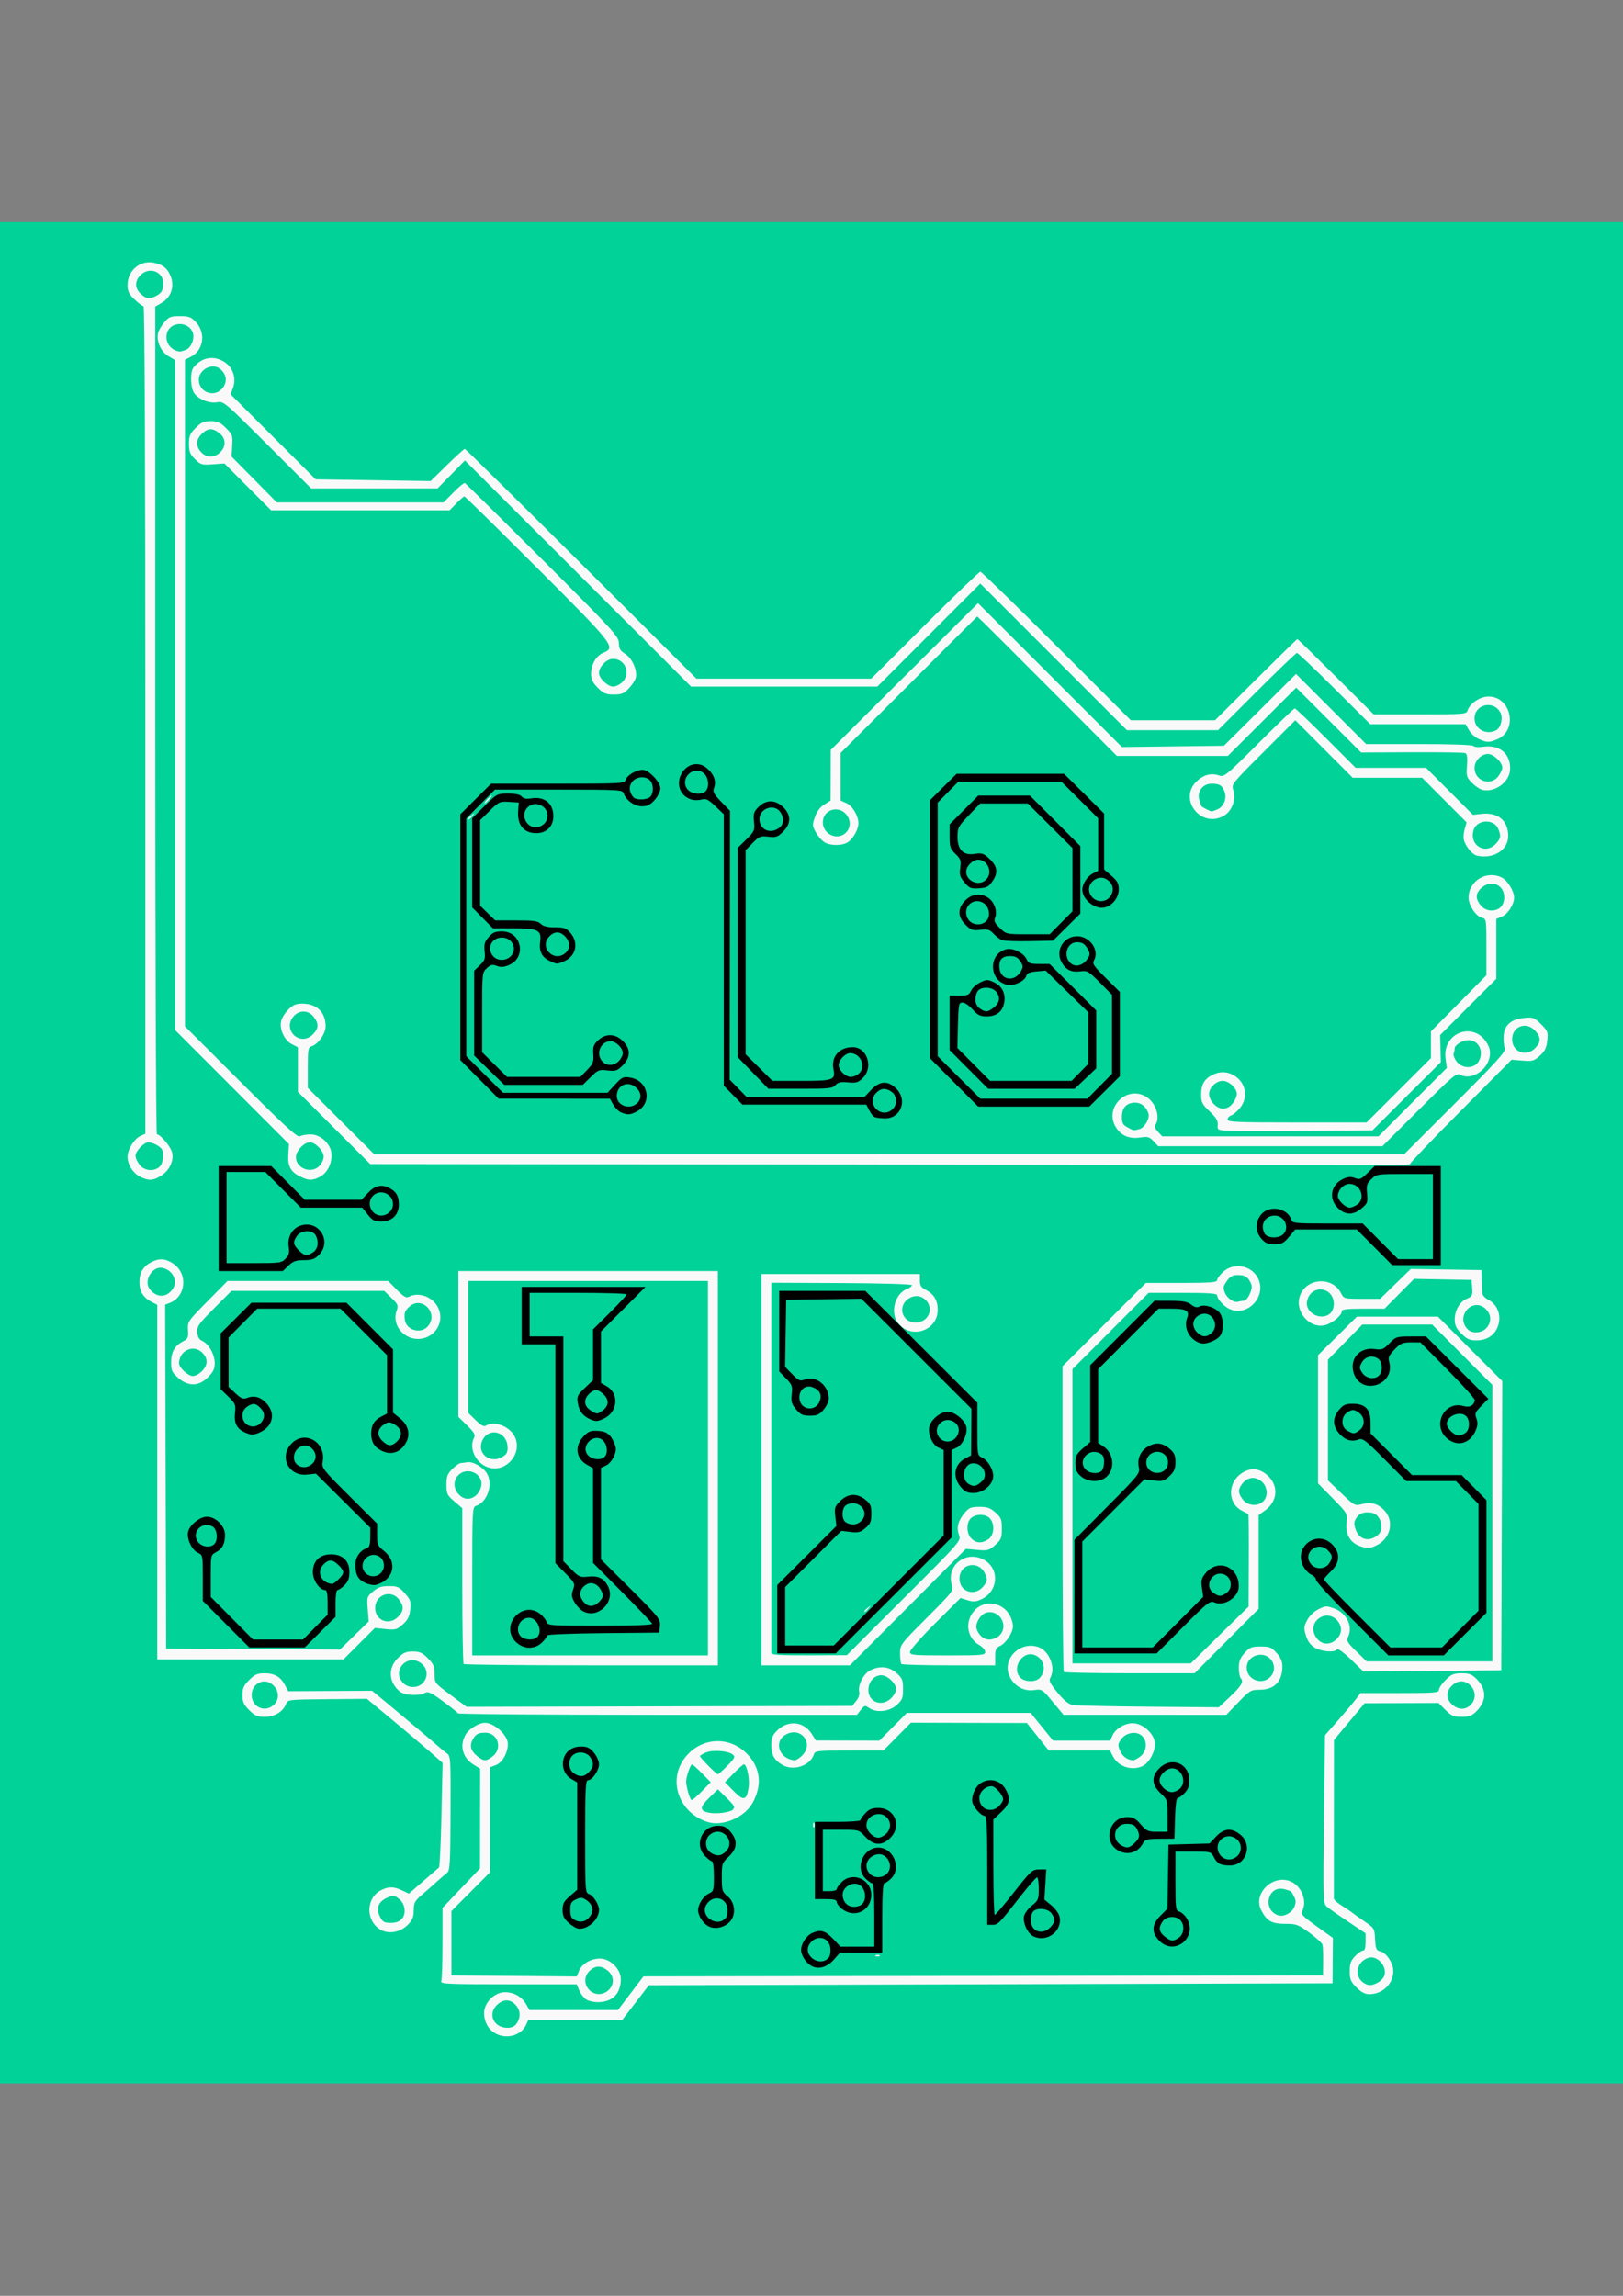 <?xml version="1.0" encoding="UTF-8" standalone="no"?>
<!-- Created with Inkscape (http://www.inkscape.org/) -->

<svg
   width="210mm"
   height="297mm"
   viewBox="0 0 210 297"
   version="1.1"
   id="svg1"
   xml:space="preserve"
   inkscape:version="1.3 (0e150ed, 2023-07-21)"
   sodipodi:docname="elbsides-light.svg"
   xmlns:inkscape="http://www.inkscape.org/namespaces/inkscape"
   xmlns:sodipodi="http://sodipodi.sourceforge.net/DTD/sodipodi-0.dtd"
   xmlns="http://www.w3.org/2000/svg"
   xmlns:svg="http://www.w3.org/2000/svg"><rect x="0" y="0" width="210" height="297" fill="#808080" stroke="none"/><sodipodi:namedview
     id="namedview1"
     pagecolor="#ffffff"
     bordercolor="#111111"
     borderopacity="1"
     inkscape:showpageshadow="0"
     inkscape:pageopacity="0"
     inkscape:pagecheckerboard="1"
     inkscape:deskcolor="#d1d1d1"
     inkscape:document-units="mm"
     inkscape:zoom="0.46039368"
     inkscape:cx="501.74451"
     inkscape:cy="616.86338"
     inkscape:window-width="1224"
     inkscape:window-height="865"
     inkscape:window-x="0"
     inkscape:window-y="38"
     inkscape:window-maximized="0"
     inkscape:current-layer="layer1" /><defs
     id="defs1" /><g
     inkscape:groupmode="layer"
     id="layer4"
     inkscape:label="Background"><rect
       style="fill:#00d298;fill-opacity:1;stroke:none;stroke-width:1.975"
       id="rect2"
       width="210.911"
       height="240.795"
       x="-0.575"
       y="28.734" /></g><g
     inkscape:groupmode="layer"
     id="layer3"
     inkscape:label="Elphi"><path
       style="fill:#f9f9f9"
       d="m 64.42,263.21 c -1.101,-0.45 -1.781,-1.517 -1.781,-2.794 0,-1.34 1.35,-2.69 2.69,-2.69 1.17,0 2.189,0.577 2.752,1.56 l 0.429,0.747 h 5.72 5.72 l 1.655,-2.178 1.655,-2.178 43.962,-0.065 43.962,-0.065 0.02,-1.794 c 0.011,-0.987 -0.029,-1.967 -0.089,-2.179 -0.06,-0.211 -0.816,-0.903 -1.681,-1.538 -1.461,-1.072 -1.684,-1.153 -3.154,-1.155 -1.727,-0.002 -2.371,-0.368 -3.09,-1.759 -1.155,-2.234 1.68,-4.833 3.978,-3.645 1.316,0.681 1.974,2.528 1.329,3.734 -0.217,0.406 0.046,0.687 1.858,1.983 l 2.111,1.51 -0.024,2.934 -0.024,2.934 -44.232,0.128 -44.232,0.128 -1.723,2.243 -1.723,2.243 h -6.074 -6.074 l -0.286,0.627 c -0.578,1.268 -2.242,1.846 -3.654,1.269 z m 2.433,-1.44 c 0.558,-0.796 0.497,-1.728 -0.158,-2.425 -0.729,-0.775 -1.614,-0.752 -2.43,0.065 -1.182,1.182 -0.374,2.905 1.371,2.922 0.561,0.006 0.944,-0.171 1.217,-0.561 z M 167.463,246.712 c 0.234,-0.564 0.231,-0.865 -0.011,-1.329 -0.408,-0.784 -0.317,-0.712 -1.225,-0.972 -2.177,-0.624 -2.974,2.687 -0.812,3.375 0.692,0.22 1.739,-0.329 2.048,-1.074 z m -91.661,11.922 c -0.294,-0.206 -0.68,-0.725 -0.857,-1.153 l -0.323,-0.779 h -8.839 c -7.954,0 -8.823,-0.041 -8.683,-0.405 0.086,-0.223 0.156,-2.447 0.156,-4.941 v -4.536 l 2.426,-2.555 2.426,-2.555 0.009,-6.451 0.009,-6.451 -0.853,-0.527 c -1.431,-0.885 -1.849,-2.483 -1.016,-3.892 0.44,-0.744 1.712,-1.517 2.498,-1.517 1.209,0 2.96,1.618 2.96,2.734 0,1.143 -0.717,2.417 -1.533,2.725 l -0.773,0.292 v 6.795 6.795 l -2.499,2.508 -2.499,2.508 v 4.161 4.161 l 8.105,0.068 8.105,0.068 0.3,-0.724 c 0.385,-0.93 1.512,-1.59 2.714,-1.59 1.321,0 2.69,1.351 2.69,2.653 0,1.912 -1.08,2.985 -3.006,2.985 -0.539,0 -1.221,-0.168 -1.515,-0.374 z m 2.935,-1.174 c 0.786,-0.733 0.735,-1.866 -0.114,-2.534 -0.866,-0.681 -1.576,-0.673 -2.32,0.026 -0.734,0.689 -0.763,1.727 -0.071,2.47 0.658,0.706 1.77,0.723 2.505,0.038 z M 63.758,227.208 c 1.302,-1.024 0.657,-3.061 -0.966,-3.053 -0.944,0.005 -1.254,0.185 -1.666,0.967 -0.392,0.745 -0.172,1.439 0.666,2.098 0.829,0.652 1.124,0.65 1.966,-0.012 z m 111.756,29.903 c -0.749,-0.749 -0.871,-1.044 -0.871,-2.1 0,-0.985 0.137,-1.372 0.689,-1.948 0.379,-0.395 0.84,-0.719 1.025,-0.719 0.227,0 0.337,-0.367 0.337,-1.122 v -1.122 l -2.243,-1.494 c -1.233,-0.822 -2.473,-1.694 -2.755,-1.938 -0.501,-0.434 -0.51,-0.68 -0.384,-11.313 l 0.128,-10.869 1.746,-1.994 c 0.961,-1.097 1.991,-2.326 2.291,-2.731 l 0.544,-0.736 h 5.078 c 4.484,0 5.078,-0.048 5.078,-0.41 0,-0.226 0.392,-0.802 0.871,-1.282 0.743,-0.743 1.049,-0.871 2.07,-0.871 0.978,0 1.334,0.135 1.935,0.736 1.317,1.317 1.317,2.85 0,4.167 -0.601,0.601 -0.957,0.736 -1.935,0.736 -1.028,0 -1.326,-0.128 -2.096,-0.897 l -0.897,-0.897 -4.78,0.017 -4.78,0.017 -1.981,2.381 -1.981,2.381 -0.011,10.096 c -0.006,5.553 -0.009,10.231 -0.006,10.396 0.003,0.165 0.438,0.566 0.967,0.892 0.529,0.326 1.134,0.733 1.346,0.905 0.211,0.172 0.961,0.704 1.666,1.182 1.254,0.851 1.283,0.899 1.358,2.294 0.068,1.275 0.143,1.442 0.713,1.585 0.767,0.193 1.644,1.54 1.645,2.53 0.002,1.651 -1.385,2.999 -3.088,2.999 -0.576,0 -1.057,-0.249 -1.679,-0.871 z m 3.597,-1.511 c 0.431,-1.223 -0.931,-2.726 -2.094,-2.313 -1.777,0.631 -1.821,2.894 -0.067,3.475 0.668,0.221 1.91,-0.446 2.162,-1.161 z m 11.166,-35.038 c 1.553,-1.553 -0.595,-4.042 -2.267,-2.627 -0.882,0.746 -0.962,1.728 -0.204,2.486 0.785,0.785 1.771,0.841 2.471,0.141 z m -76.939,32.375 c 0.185,-0.074 0.406,-0.065 0.491,0.02 0.085,0.085 -0.066,0.146 -0.336,0.135 -0.299,-0.012 -0.359,-0.073 -0.155,-0.155 z m -64.055,-3.27 c -1.991,-1.124 -1.98,-4.103 0.019,-5.136 0.963,-0.498 1.638,-0.491 2.731,0.028 l 0.878,0.416 1.852,-1.616 c 1.019,-0.889 1.934,-1.683 2.034,-1.764 0.1,-0.081 0.247,-3.16 0.327,-6.841 l 0.146,-6.693 -1.737,-1.526 c -0.955,-0.839 -3.16,-2.705 -4.898,-4.145 l -3.161,-2.619 -5.124,0.046 c -5.047,0.045 -5.127,0.055 -5.341,0.619 -0.376,0.99 -1.492,1.665 -2.751,1.665 -0.96,0 -1.285,-0.141 -2.016,-0.871 -0.714,-0.714 -0.871,-1.065 -0.871,-1.948 0,-0.882 0.157,-1.234 0.871,-1.948 0.726,-0.726 1.059,-0.871 1.993,-0.871 1.289,0 2.096,0.474 2.658,1.562 l 0.394,0.762 5.428,-0.029 5.428,-0.029 1.193,0.981 c 2.035,1.673 7.261,6.078 7.612,6.415 0.183,0.176 0.568,0.485 0.855,0.686 0.506,0.354 0.521,0.595 0.494,7.759 -0.025,6.422 -0.082,7.433 -0.434,7.698 -0.223,0.168 -0.827,0.687 -1.341,1.153 -0.515,0.467 -1.396,1.245 -1.959,1.73 -0.896,0.772 -1.024,1.019 -1.03,1.989 -0.006,0.888 -0.162,1.262 -0.793,1.893 -0.936,0.936 -2.434,1.211 -3.456,0.634 z m 2.697,-1.4 c 0.64,-0.707 0.442,-2.03 -0.396,-2.653 -0.642,-0.477 -0.716,-0.481 -1.579,-0.071 -1.093,0.518 -1.379,1.37 -0.822,2.446 0.335,0.648 0.548,0.767 1.375,0.767 0.637,0 1.133,-0.17 1.421,-0.489 z M 35.422,220.553 c 0.716,-0.667 0.717,-1.713 0.004,-2.472 -1.077,-1.147 -2.86,-0.398 -2.86,1.201 0,1.56 1.723,2.327 2.856,1.272 z m 69.783,15.495 c 0.012,-0.299 0.073,-0.359 0.155,-0.155 0.074,0.185 0.065,0.406 -0.02,0.491 -0.085,0.085 -0.146,-0.066 -0.135,-0.336 z m -13.665,-0.349 c -3.627,-1.16 -5.141,-5.241 -3.027,-8.159 1.997,-2.757 5.719,-3.078 8.099,-0.698 1.805,1.805 2.065,4.131 0.723,6.464 -1.063,1.849 -3.871,3.007 -5.795,2.392 z m 3.291,-1.598 c 0.308,-0.308 0.194,-0.521 -0.795,-1.492 l -1.154,-1.133 -1.146,1.125 c -1.205,1.183 -1.218,1.638 -0.053,1.892 0.959,0.209 2.773,-0.017 3.148,-0.393 z m -4,-2.389 1.132,-1.153 -1.132,-1.153 c -0.623,-0.634 -1.2,-1.153 -1.283,-1.153 -0.211,0 -0.767,1.597 -0.766,2.197 0.002,0.737 0.507,2.417 0.726,2.417 0.105,0 0.7,-0.519 1.323,-1.153 z m 6.037,-0.514 c 0.161,-1.076 -0.233,-2.946 -0.621,-2.946 -0.101,0 -0.692,0.519 -1.315,1.153 l -1.132,1.153 1.125,1.146 c 1.306,1.331 1.682,1.232 1.943,-0.507 z m -2.746,-2.776 c 0.958,-0.976 1.042,-1.152 0.694,-1.441 -0.584,-0.485 -2.574,-0.639 -3.468,-0.268 -0.425,0.176 -0.773,0.388 -0.773,0.472 0,0.198 2.112,2.349 2.307,2.349 0.082,0 0.641,-0.5 1.241,-1.112 z m 7.042,-0.143 c -1.04,-0.652 -1.362,-1.266 -1.362,-2.593 0,-0.826 0.162,-1.224 0.73,-1.792 1.425,-1.425 3.471,-1.225 4.519,0.441 l 0.517,0.822 4.108,0.01 4.108,0.01 1.78,-1.794 1.78,-1.794 h 8.005 8.005 l 1.45,1.794 1.45,1.794 h 3.693 3.693 l 0.295,-0.647 c 0.459,-1.008 1.855,-1.75 2.954,-1.572 1.157,0.188 2.324,1.284 2.529,2.376 0.192,1.024 -0.675,2.725 -1.605,3.149 -1.39,0.633 -3.12,0.06 -3.802,-1.259 l -0.395,-0.765 h -3.955 -3.955 l -1.42,-1.78 -1.42,-1.78 -7.498,-0.021 -7.498,-0.021 -1.787,1.801 -1.787,1.801 h -4.411 c -4.059,0 -4.423,0.038 -4.561,0.472 -0.482,1.52 -2.729,2.248 -4.161,1.349 z m 2.622,-1.169 c 1.615,-1.615 -0.222,-3.862 -2.183,-2.67 -1.546,0.94 -0.719,3.16 1.222,3.279 0.183,0.011 0.615,-0.263 0.961,-0.609 z m 43.781,0.098 c 0.83,-0.653 0.924,-1.984 0.187,-2.651 -0.713,-0.645 -2.03,-0.442 -2.664,0.411 -0.455,0.612 -0.475,0.778 -0.177,1.497 0.305,0.737 0.95,1.216 1.693,1.258 0.157,0.009 0.59,-0.223 0.961,-0.515 z m -88.304,-5.558 c -0.047,-0.107 -0.916,-0.806 -1.932,-1.553 -1.551,-1.141 -1.928,-1.316 -2.354,-1.087 -0.795,0.426 -2.649,0.314 -3.259,-0.196 -1.435,-1.2 -1.543,-3.012 -0.255,-4.3 0.714,-0.714 1.065,-0.871 1.948,-0.871 0.882,0 1.234,0.157 1.948,0.871 0.737,0.737 0.871,1.052 0.871,2.042 0,1.167 0.007,1.176 2.071,2.71 l 2.071,1.539 24.94,-0.057 24.94,-0.057 0.526,-0.641 c 0.317,-0.386 0.474,-0.856 0.395,-1.181 -0.206,-0.847 0.547,-2.328 1.411,-2.775 1.236,-0.639 2.46,-0.516 3.425,0.346 0.741,0.662 0.837,0.9 0.837,2.071 0,1.171 -0.097,1.41 -0.837,2.071 -0.96,0.858 -2.624,1.026 -3.572,0.362 -0.509,-0.356 -0.589,-0.337 -1.055,0.256 l -0.505,0.642 H 85.114 c -14.17,0 -25.803,-0.087 -25.85,-0.194 z m 56.056,-1.973 c 0.346,-0.346 0.629,-0.87 0.629,-1.165 0,-0.741 -1.122,-1.794 -1.911,-1.794 -0.93,0 -1.678,0.85 -1.678,1.908 0,1.599 1.779,2.231 2.959,1.051 z m -60.627,-1.934 c 0.739,-0.739 0.664,-1.895 -0.167,-2.548 -1.745,-1.373 -3.895,0.88 -2.386,2.5 0.659,0.708 1.871,0.731 2.553,0.048 z m 81.527,2.422 c -1.37,-1.652 -1.4,-1.671 -2.435,-1.525 -1.278,0.18 -2.48,-0.472 -3.108,-1.686 -1.137,-2.198 1.209,-4.703 3.649,-3.895 1.42,0.47 2.298,2.639 1.598,3.948 -0.232,0.433 -0.089,0.738 0.923,1.969 0.866,1.054 1.42,1.496 2.004,1.597 0.444,0.077 4.866,0.174 9.828,0.216 l 9.021,0.076 1.315,-1.23 c 1.563,-1.462 1.954,-2.086 1.556,-2.484 -0.154,-0.154 -0.28,-0.774 -0.28,-1.378 0,-0.851 0.168,-1.286 0.748,-1.935 0.662,-0.741 0.9,-0.837 2.071,-0.837 1.171,0 1.41,0.097 2.071,0.837 0.517,0.579 0.748,1.107 0.748,1.713 0,1.994 -1.032,3.046 -2.987,3.046 -1.081,0 -1.25,0.101 -2.712,1.623 l -1.559,1.623 -10.532,-0.003 -10.532,-0.003 z m -1.724,-3.065 c 0.981,-0.981 0.611,-2.59 -0.696,-3.021 -1.548,-0.511 -2.916,1.696 -1.81,2.919 0.535,0.591 1.96,0.649 2.506,0.103 z m 29.902,-0.191 c 1.002,-1.069 0.207,-2.841 -1.274,-2.841 -1.006,0 -1.81,0.738 -1.81,1.663 0,1.579 1.994,2.341 3.083,1.178 z m -26.748,-0.619 c -0.094,-0.094 -0.171,-9.029 -0.171,-19.855 v -19.684 l 5.392,-5.391 5.392,-5.391 h 4.604 c 3.63,0 4.604,-0.071 4.604,-0.337 0,-0.185 0.339,-0.661 0.753,-1.058 1.31,-1.255 3.533,-0.946 4.458,0.621 1.42,2.403 -1.31,5.37 -3.743,4.068 -0.673,-0.36 -1.447,-1.259 -1.459,-1.692 -0.006,-0.244 -1.069,-0.32 -4.432,-0.32 h -4.424 l -4.931,4.936 -4.931,4.936 v 19.028 19.028 h 7.658 7.658 l 3.739,-3.673 3.739,-3.673 0.026,-5.963 c 0.014,-3.28 -0.011,-5.984 -0.056,-6.01 -0.045,-0.026 -0.409,-0.213 -0.808,-0.414 -1.901,-0.96 -1.915,-3.638 -0.025,-4.884 1.111,-0.733 2.239,-0.64 3.273,0.268 1.521,1.335 1.38,3.388 -0.314,4.595 l -0.798,0.568 -6.9e-4,6.07 -6.9e-4,6.07 -4.144,4.165 -4.144,4.165 h -8.371 c -4.604,0 -8.448,-0.077 -8.542,-0.171 z m 25.76,-22.039 c 0.725,-0.656 0.612,-1.989 -0.225,-2.647 -0.822,-0.647 -1.77,-0.518 -2.44,0.332 -0.585,0.741 -0.566,1.247 0.077,2.064 0.624,0.793 1.858,0.912 2.588,0.251 z m -2.445,-25.975 c 0.207,0 0.546,-0.406 0.754,-0.903 0.298,-0.712 0.314,-1.023 0.077,-1.474 -0.405,-0.77 -0.718,-0.947 -1.68,-0.951 -0.619,-0.003 -0.95,0.184 -1.372,0.777 -0.479,0.673 -0.515,0.881 -0.256,1.507 0.318,0.768 1.189,1.34 1.759,1.155 0.188,-0.061 0.511,-0.111 0.718,-0.111 z m 13.822,46.386 c -0.958,-0.92 -1.7,-1.454 -1.799,-1.293 -0.275,0.445 -1.998,0.309 -2.88,-0.229 -0.562,-0.343 -0.919,-0.834 -1.139,-1.567 -0.283,-0.945 -0.263,-1.175 0.178,-1.999 0.299,-0.558 0.889,-1.122 1.475,-1.408 0.918,-0.448 1.043,-0.452 2.059,-0.064 1.625,0.621 2.433,2.385 1.71,3.735 -0.206,0.386 -0.012,0.702 1.089,1.776 l 1.34,1.307 8.138,7.9e-4 8.138,8e-4 V 197.042 179.159 l -3.895,-3.903 -3.895,-3.903 h -4.517 -4.517 l -2.225,2.274 -2.225,2.274 v 7.804 7.804 l 1.73,1.657 c 1.687,1.616 1.753,1.651 2.656,1.419 1.184,-0.304 2.03,-0.086 2.85,0.734 1.378,1.378 0.916,3.685 -0.918,4.581 -0.849,0.414 -1.127,0.439 -1.999,0.178 -1.398,-0.419 -2.087,-1.54 -1.917,-3.119 0.126,-1.175 0.121,-1.183 -1.779,-3.121 l -1.906,-1.943 v -8.289 -8.289 l 2.516,-2.494 2.516,-2.494 h 5.24 5.24 l 4.164,4.169 4.164,4.169 -0.066,18.706 -0.066,18.706 -8.916,0.076 -8.916,0.076 z m -1.977,-2.494 c 0.817,-0.692 0.93,-1.634 0.292,-2.446 -1.342,-1.706 -3.942,-0.062 -2.947,1.862 0.576,1.115 1.728,1.368 2.655,0.584 z m 5.486,-13.599 c 0.911,-0.782 0.352,-2.711 -0.833,-2.876 -0.975,-0.136 -1.558,0.057 -1.939,0.638 -0.342,0.522 -0.363,0.785 -0.12,1.521 0.444,1.346 1.775,1.676 2.892,0.717 z M 59.99,215.266 c -0.094,-0.094 -0.171,-4.668 -0.171,-10.163 v -9.993 l -1.025,-0.878 c -0.942,-0.807 -1.025,-0.981 -1.025,-2.159 0,-1.074 0.121,-1.402 0.749,-2.03 0.412,-0.412 0.902,-0.758 1.089,-0.769 0.187,-0.011 0.555,-0.06 0.818,-0.11 0.745,-0.141 2.09,0.622 2.59,1.467 0.831,1.406 0.034,3.717 -1.442,4.186 -0.447,0.142 -0.472,0.65 -0.472,9.744 V 214.155 H 76.351 91.601 V 189.934 165.714 H 76.095 60.588 v 8.534 8.534 l 0.962,0.939 c 0.717,0.7 1.06,0.878 1.346,0.697 1.063,-0.672 3.081,0.115 3.714,1.447 1.111,2.341 -1.43,4.94 -3.753,3.838 -1.443,-0.685 -2.174,-2.481 -1.512,-3.718 0.195,-0.364 0.015,-0.679 -0.897,-1.574 l -1.141,-1.119 v -9.43 -9.43 H 76.095 92.882 v 25.502 25.502 H 76.522 c -8.998,0 -16.437,-0.077 -16.531,-0.171 z m 1.594,-21.807 c 0.297,-0.247 0.606,-0.795 0.687,-1.217 0.301,-1.581 -1.796,-2.578 -2.964,-1.41 -0.671,0.671 -0.652,1.741 0.045,2.482 0.664,0.707 1.491,0.76 2.233,0.145 z m 3.574,-5.086 c 0.455,-0.319 0.566,-0.609 0.506,-1.32 -0.162,-1.891 -2.422,-2.413 -3.234,-0.747 -0.847,1.738 1.096,3.21 2.728,2.067 z m 33.362,1.754 1.7e-5,-25.31 h 10.252 10.252 l -1e-5,0.826 c -2e-5,0.655 0.156,0.907 0.753,1.216 1.066,0.551 1.553,1.365 1.553,2.594 0,2.699 -3.442,3.854 -5.122,1.719 -1.076,-1.368 -0.419,-3.836 1.183,-4.445 0.334,-0.127 0.607,-0.336 0.607,-0.464 0,-0.135 -3.834,-0.251 -9.099,-0.275 l -9.099,-0.042 -0.005,0.845 c -0.004,0.617 5e-4,44.811 0.004,47.046 4.22e-4,0.249 1.119,0.319 4.887,0.306 l 4.887,-0.017 7.401,-7.397 c 7.325,-7.321 7.399,-7.405 7.12,-8.142 -0.356,-0.944 -0.126,-1.863 0.717,-2.866 0.575,-0.683 0.832,-0.789 1.918,-0.789 1.019,0 1.409,0.138 2.077,0.735 0.728,0.651 0.822,0.889 0.822,2.085 0,1.208 -0.09,1.431 -0.858,2.117 -0.794,0.71 -0.967,0.757 -2.328,0.633 l -1.47,-0.133 -7.502,7.534 -7.502,7.534 h -5.725 -5.725 z m 29.356,9.005 c 0.76,-0.498 0.873,-1.97 0.208,-2.706 -0.529,-0.584 -1.817,-0.608 -2.439,-0.044 -0.634,0.574 -0.611,1.997 0.044,2.651 0.62,0.62 1.342,0.653 2.188,0.099 z M 119.794,170.584 c 1.385,-1.385 -0.287,-3.603 -2.034,-2.7 -1.708,0.883 -1.162,3.212 0.752,3.212 0.427,0 0.997,-0.228 1.282,-0.513 z m -3.161,44.682 c -0.094,-0.094 -0.171,-0.698 -0.171,-1.342 0,-1.162 0.028,-1.199 3.46,-4.638 3.4,-3.407 3.456,-3.48 3.224,-4.289 -0.736,-2.568 1.967,-4.553 4.28,-3.143 1.947,1.187 1.712,4.012 -0.419,5.024 -0.718,0.341 -1.057,0.366 -1.805,0.136 l -0.921,-0.283 -3.268,3.26 c -1.797,1.793 -3.268,3.464 -3.268,3.712 0,0.416 0.388,0.452 4.87,0.452 4.468,0 4.87,-0.037 4.868,-0.449 -8.9e-4,-0.247 -0.339,-0.64 -0.751,-0.875 -1.696,-0.965 -1.952,-3.188 -0.53,-4.61 1.317,-1.317 3.601,-0.905 4.488,0.81 0.211,0.407 0.383,1.006 0.382,1.33 -0.001,0.827 -0.902,2.21 -1.664,2.558 -0.541,0.246 -0.641,0.467 -0.641,1.404 v 1.112 h -5.98 c -3.289,0 -6.057,-0.077 -6.151,-0.171 z m 12.6,-3.61 c 1.39,-1.186 0.18,-3.487 -1.598,-3.041 -0.759,0.191 -1.507,1.448 -1.265,2.127 0.299,0.841 0.925,1.362 1.637,1.362 0.385,0 0.937,-0.202 1.226,-0.449 z m -1.93,-6.519 c 0.455,-0.612 0.475,-0.778 0.178,-1.495 -0.769,-1.857 -3.33,-1.411 -3.33,0.58 0,1.763 2.074,2.365 3.152,0.915 z M 20.349,191.735 v -22.932 l -0.753,-0.39 c -1.061,-0.548 -1.553,-1.364 -1.553,-2.571 0,-1.203 0.492,-2.022 1.541,-2.564 1.035,-0.535 1.83,-0.478 2.843,0.203 1.922,1.292 1.643,4.266 -0.476,5.077 l -0.578,0.221 0.065,22.24 0.065,22.24 11.244,0.067 11.244,0.067 1.86,-1.816 1.86,-1.817 -0.128,-1.597 c -0.124,-1.548 -0.103,-1.619 0.692,-2.287 0.642,-0.54 1.088,-0.69 2.055,-0.69 1.101,0 1.325,0.102 2.059,0.939 0.736,0.838 0.81,1.064 0.693,2.106 -0.102,0.901 -0.322,1.338 -0.965,1.912 -0.763,0.681 -0.952,0.733 -2.221,0.602 l -1.387,-0.143 -2.034,2.034 -2.034,2.034 H 32.395 20.349 Z m 31.152,17.434 c 0.769,-0.769 0.795,-1.397 0.098,-2.284 -1.025,-1.303 -3.057,-0.559 -3.057,1.119 0,1.637 1.785,2.339 2.959,1.165 z M 22.207,166.945 c 0.89,-1.03 0.285,-2.573 -1.14,-2.91 -1.335,-0.316 -2.545,1.667 -1.679,2.752 0.839,1.052 1.991,1.117 2.819,0.158 z m 89.642,41.475 c 0,-0.053 0.202,-0.255 0.449,-0.449 0.407,-0.319 0.416,-0.31 0.097,0.097 -0.335,0.427 -0.545,0.563 -0.545,0.352 z M 23.049,178.246 c -0.794,-0.698 -0.906,-0.943 -0.906,-1.993 0,-1.352 0.455,-2.162 1.527,-2.716 0.649,-0.336 0.719,-0.494 0.655,-1.472 -0.071,-1.076 -0.025,-1.145 2.52,-3.723 l 2.593,-2.627 h 10.396 10.396 l 1.119,1.141 c 0.895,0.912 1.21,1.092 1.574,0.897 0.873,-0.467 2.138,-0.273 3.015,0.461 1.669,1.399 1.262,3.978 -0.755,4.785 -2.257,0.903 -4.638,-1.206 -3.865,-3.423 0.243,-0.696 0.185,-0.839 -0.671,-1.67 l -0.936,-0.909 H 39.83 29.95 l -2.245,2.256 c -2.008,2.017 -2.238,2.346 -2.18,3.107 0.046,0.603 0.237,0.93 0.655,1.12 0.84,0.383 1.603,1.745 1.603,2.864 0,0.746 -0.192,1.148 -0.871,1.828 -1.192,1.192 -2.56,1.219 -3.861,0.076 z m 3.078,-0.859 c 0.8,-0.8 0.801,-1.683 0.003,-2.433 -1.151,-1.081 -2.962,-0.213 -2.962,1.42 0,0.566 1.176,1.642 1.794,1.642 0.295,0 0.819,-0.283 1.165,-0.629 z m 29.21,-5.782 c 1.507,-1.665 -0.752,-4.075 -2.39,-2.55 -0.577,0.538 -0.658,0.774 -0.567,1.656 0.14,1.348 2.028,1.919 2.956,0.894 z m 133.761,0.926 c -0.677,-0.677 -0.871,-1.083 -0.871,-1.819 0,-1.206 0.661,-2.329 1.6,-2.718 0.66,-0.274 0.725,-0.408 0.656,-1.356 l -0.077,-1.053 -3.716,-0.071 -3.716,-0.07 -1.916,1.929 -1.916,1.929 h -2.762 c -2.123,0 -2.762,0.079 -2.762,0.34 0,0.466 -0.997,1.361 -1.895,1.701 -2.222,0.842 -4.5,-1.885 -3.382,-4.047 1.053,-2.036 4.106,-2.06 5.151,-0.04 0.395,0.764 0.397,0.765 2.741,0.765 h 2.346 l 1.981,-1.928 1.981,-1.928 4.573,0.07 4.573,0.07 0.045,1.282 c 0.025,0.705 0.054,1.48 0.064,1.723 0.01,0.243 0.361,0.619 0.78,0.836 1.261,0.652 1.767,2.18 1.185,3.574 -0.45,1.077 -1.436,1.684 -2.732,1.684 -0.864,0 -1.221,-0.161 -1.931,-0.871 z m 3.219,-0.715 c 0.701,-0.752 0.663,-1.781 -0.091,-2.49 -1.696,-1.593 -3.963,1 -2.315,2.648 0.582,0.582 1.791,0.502 2.406,-0.159 z m -20.194,-1.914 c 0.267,-0.241 0.465,-0.766 0.461,-1.217 -0.023,-2.247 -2.941,-2.583 -3.455,-0.398 -0.358,1.52 1.808,2.689 2.995,1.615 z M 18.157,152.245 c -0.936,-0.462 -1.653,-1.586 -1.652,-2.589 0.001,-0.949 0.852,-2.328 1.664,-2.698 l 0.641,-0.292 V 93.139 c 0,-32.778 -0.092,-53.526 -0.238,-53.526 -0.131,0 -0.65,-0.388 -1.153,-0.863 -0.746,-0.704 -0.915,-1.048 -0.915,-1.865 0,-1.865 1.574,-3.232 3.348,-2.907 1.244,0.227 1.922,0.802 2.301,1.95 0.411,1.246 -0.077,2.566 -1.192,3.223 l -0.869,0.513 v 53.542 c 0,29.448 0.093,53.542 0.208,53.542 0.488,0 1.841,1.653 1.986,2.427 0.203,1.085 -0.413,2.302 -1.502,2.966 -0.98,0.597 -1.581,0.621 -2.628,0.105 z m 2.492,-1.308 c 0.471,-0.426 0.629,-1.758 0.273,-2.293 -0.257,-0.385 -1.218,-0.871 -1.721,-0.871 -0.57,0 -1.671,1.152 -1.671,1.748 0,0.269 0.239,0.794 0.531,1.165 0.624,0.793 1.858,0.912 2.588,0.251 z M 20.174,38.294 c 0.759,-0.399 0.936,-0.715 0.94,-1.677 0.007,-1.412 -1.659,-2.113 -2.776,-1.168 -0.882,0.746 -0.962,1.728 -0.204,2.486 0.72,0.72 1.195,0.803 2.039,0.359 z M 38.845,152.21 c -1.244,-0.613 -1.644,-1.367 -1.54,-2.902 l 0.088,-1.301 -7.369,-7.376 -7.369,-7.376 V 89.92 46.584 l -0.869,-0.513 c -0.961,-0.567 -1.589,-1.976 -1.334,-2.992 0.084,-0.334 0.451,-0.962 0.816,-1.396 0.585,-0.695 0.822,-0.789 2.003,-0.789 1.137,0 1.444,0.11 2.037,0.729 1.36,1.42 1.059,3.666 -0.607,4.528 l -0.765,0.395 v 43.118 43.118 l 7.241,7.233 c 5.692,5.686 7.323,7.18 7.625,6.986 0.211,-0.135 0.828,-0.248 1.371,-0.25 1.374,-0.005 2.73,1.323 2.73,2.674 0,1.236 -0.602,2.348 -1.529,2.828 -0.951,0.492 -1.46,0.483 -2.529,-0.044 z m 2.511,-1.409 c 0.287,-0.309 0.523,-0.833 0.523,-1.165 0,-0.748 -1.073,-1.862 -1.794,-1.862 -0.741,0 -1.794,1.122 -1.794,1.911 0,1.497 2.024,2.234 3.066,1.117 z M 24.041,45.261 c 0.641,-0.244 1.11,-1.259 0.951,-2.059 -0.144,-0.728 -0.877,-1.282 -1.696,-1.282 -2.296,0 -2.368,3.171 -0.081,3.558 0.097,0.016 0.468,-0.082 0.826,-0.218 z m 88.834,105.395 -64.97,-0.065 -4.68,-4.674 -4.68,-4.674 v -2.879 -2.879 l -0.789,-0.408 c -0.952,-0.492 -1.615,-1.912 -1.383,-2.964 0.09,-0.409 0.509,-1.089 0.931,-1.511 0.598,-0.598 0.996,-0.768 1.798,-0.768 1.886,0 3.031,1.111 3.031,2.94 0,0.947 -0.951,2.303 -1.805,2.574 -0.454,0.144 -0.501,0.404 -0.501,2.772 v 2.613 l 4.298,4.292 4.298,4.292 66.632,-0.001 66.632,-0.001 6.6,-6.596 c 5.52,-5.516 6.569,-6.681 6.412,-7.113 -0.104,-0.284 -0.171,-0.964 -0.15,-1.512 0.055,-1.425 0.946,-2.243 2.619,-2.403 1.223,-0.118 1.352,-0.071 2.234,0.811 0.873,0.873 0.927,1.017 0.8,2.138 -0.106,0.937 -0.319,1.366 -0.966,1.944 -0.752,0.672 -0.964,0.731 -2.241,0.625 l -1.411,-0.117 -6.618,6.662 c -3.64,3.664 -6.572,6.737 -6.516,6.828 0.057,0.092 -0.956,0.161 -2.251,0.154 -1.295,-0.007 -31.591,-0.041 -67.324,-0.077 z m 85.743,-15.046 c 0.796,-0.796 0.796,-1.423 5.9e-4,-2.281 -1.145,-1.235 -2.96,-0.551 -2.96,1.116 0,1.637 1.785,2.339 2.959,1.165 z M 40.48,133.816 c 0.769,-0.769 0.795,-1.397 0.098,-2.284 -0.668,-0.85 -1.802,-0.901 -2.534,-0.114 -1.621,1.74 0.756,4.079 2.437,2.398 z M 149.261,147.637 c -0.533,-0.567 -0.748,-0.628 -1.714,-0.483 -1.438,0.216 -2.484,-0.229 -3.177,-1.35 -1.469,-2.376 1.163,-5.263 3.7,-4.059 1.343,0.637 2.136,2.651 1.462,3.716 -0.171,0.27 -0.083,0.549 0.305,0.961 l 0.545,0.581 h 13.991 13.991 l 4.422,-4.427 4.422,-4.427 -0.164,-1.193 c -0.457,-3.331 3.572,-4.896 5.321,-2.067 0.396,0.641 0.498,1.111 0.388,1.79 -0.29,1.784 -2.391,3.11 -3.764,2.375 -0.536,-0.287 -0.886,0.005 -5.348,4.462 l -4.774,4.769 h -14.498 -14.498 z m -1.841,-1.566 c 0.704,-0.189 1.397,-1.414 1.166,-2.062 -0.307,-0.864 -0.932,-1.362 -1.709,-1.362 -1.1,0 -1.71,0.652 -1.71,1.826 0,0.803 0.126,1.046 0.705,1.36 0.824,0.447 0.79,0.442 1.548,0.239 z m 43.753,-8.549 c 0.255,-0.282 0.453,-0.859 0.441,-1.283 -0.04,-1.393 -1.313,-2.085 -2.606,-1.416 -0.43,0.222 -0.782,0.565 -0.782,0.761 0,0.196 -0.062,0.518 -0.138,0.716 -0.076,0.197 0.106,0.668 0.403,1.046 0.672,0.855 1.989,0.941 2.681,0.176 z m -31.957,8.766 c -1.691,-0.074 -1.713,-0.085 -1.652,-0.769 0.047,-0.527 -0.203,-0.943 -1.041,-1.737 -0.979,-0.926 -1.103,-1.172 -1.103,-2.186 0,-1.349 0.441,-2.071 1.593,-2.605 1.139,-0.528 2.364,-0.293 3.288,0.63 1.018,1.018 1.063,2.623 0.106,3.761 -0.359,0.426 -0.858,0.84 -1.111,0.92 -0.252,0.08 -0.459,0.317 -0.459,0.526 0,0.33 1.209,0.381 8.989,0.381 h 8.989 l 4.168,-4.162 4.168,-4.162 v -1.73 -1.73 l 3.588,-3.629 3.588,-3.629 v -3.65 c 0,-3.646 -6.3e-4,-3.65 -0.62,-3.805 -0.747,-0.187 -1.687,-1.62 -1.687,-2.57 0,-2.204 2.36,-3.617 4.335,-2.595 0.722,0.373 1.56,1.756 1.56,2.574 0,0.857 -0.814,2.135 -1.556,2.442 l -0.751,0.311 v 3.874 3.874 l -3.634,3.641 -3.634,3.641 0.047,1.747 0.047,1.747 -4.422,4.414 -4.422,4.414 -8.33,0.07 c -4.581,0.038 -9.101,0.036 -10.044,-0.006 z m 0.286,-3.547 c 0.292,-0.371 0.531,-0.912 0.531,-1.201 0,-0.777 -0.999,-1.712 -1.829,-1.712 -0.84,0 -1.759,0.878 -1.759,1.68 0,0.892 0.956,1.909 1.794,1.909 0.485,0 0.911,-0.228 1.263,-0.675 z m 34.663,-25.379 c 0.272,-0.246 0.469,-0.776 0.469,-1.263 0,-1.864 -2.079,-2.436 -3.26,-0.898 -0.456,0.594 -0.397,1.147 0.203,1.91 0.624,0.793 1.858,0.912 2.588,0.251 z m -3.05,-6.664 c -0.591,-0.127 -1.42,-1.11 -1.7,-2.017 -0.088,-0.285 -0.046,-0.918 0.094,-1.406 l 0.255,-0.888 -2.879,-2.887 -2.879,-2.887 h -4.493 -4.493 l -3.71,-3.717 -3.71,-3.717 -4.142,4.137 c -4.055,4.049 -4.137,4.153 -3.878,4.894 0.397,1.139 -0.142,2.661 -1.162,3.284 -2.936,1.79 -6.05,-2.076 -3.571,-4.433 0.868,-0.826 1.873,-1.093 2.84,-0.756 0.717,0.25 0.865,0.13 5.192,-4.202 2.45,-2.453 4.542,-4.46 4.65,-4.46 0.108,0 1.925,1.73 4.038,3.845 l 3.842,3.845 h 4.555 4.555 l 3.033,3.041 3.033,3.041 1.123,-0.127 c 2.116,-0.239 3.439,0.865 3.439,2.87 0,1.805 -1.894,2.999 -4.032,2.54 z m 2.377,-1.486 c 0.704,-0.704 0.766,-1.096 0.329,-2.056 -0.565,-1.241 -2.674,-1.136 -3.128,0.155 -0.678,1.929 1.376,3.325 2.799,1.901 z m -35.919,-4.532 c 0.79,-0.36 1.193,-1.404 0.874,-2.265 -0.298,-0.805 -0.65,-1.022 -1.663,-1.027 -1.154,-0.006 -1.922,0.994 -1.608,2.09 0.125,0.437 0.26,0.82 0.3,0.851 0.249,0.192 1.127,0.629 1.277,0.636 0.099,0.004 0.468,-0.123 0.82,-0.284 z m -50.818,4.325 c -0.334,-0.174 -0.852,-0.742 -1.151,-1.261 -0.511,-0.888 -0.52,-1.011 -0.161,-2.046 0.25,-0.719 0.668,-1.281 1.205,-1.618 l 0.823,-0.517 0.01,-3.273 0.01,-3.273 9.529,-9.494 9.529,-9.494 9.31,9.307 9.31,9.307 6.598,-0.083 6.598,-0.083 4.665,-4.644 4.665,-4.644 4.536,4.535 4.536,4.535 h 6.867 c 4.183,0 6.927,0.098 7.021,0.25 0.087,0.141 0.649,0.182 1.29,0.094 2.057,-0.282 3.456,0.857 3.456,2.815 0,1.655 -1.845,3.107 -3.537,2.783 -0.324,-0.062 -0.942,-0.465 -1.373,-0.896 -0.729,-0.729 -0.776,-0.888 -0.677,-2.266 0.08,-1.099 0.016,-1.517 -0.246,-1.617 -0.194,-0.075 -3.3,-0.122 -6.902,-0.106 l -6.549,0.03 -4.199,-4.193 -4.199,-4.193 -4.424,4.418 -4.424,4.418 h -7.177 -7.177 l -8.242,-8.266 c -4.533,-4.546 -8.599,-8.607 -9.036,-9.023 l -0.794,-0.757 -8.837,8.831 -8.837,8.831 -2.7e-4,3.077 -2.6e-4,3.077 0.745,0.33 c 0.776,0.343 1.562,1.653 1.562,2.602 0,0.764 -0.654,1.954 -1.337,2.432 -0.682,0.478 -2.144,0.515 -2.987,0.076 z m 2.706,-1.295 c 0.614,-0.614 0.646,-1.578 0.077,-2.301 -1.028,-1.307 -3.071,-0.663 -3.071,0.968 0,1.569 1.909,2.419 2.995,1.333 z m 84.386,-7.258 c 0.292,-0.371 0.531,-0.896 0.531,-1.165 0,-0.682 -1.136,-1.748 -1.862,-1.748 -0.865,0 -1.726,0.9 -1.726,1.804 0,1.668 2.036,2.407 3.057,1.109 z M 60.588,105.899 c 0,-0.053 0.202,-0.255 0.449,-0.449 0.407,-0.319 0.416,-0.31 0.097,0.097 -0.335,0.427 -0.545,0.563 -0.545,0.352 z m 2.435,-2.466 c 0.255,-0.282 0.522,-0.513 0.592,-0.513 0.07,0 -0.081,0.231 -0.336,0.513 -0.255,0.282 -0.522,0.513 -0.592,0.513 -0.07,0 0.081,-0.231 0.336,-0.513 z M 191.36,95.615 c -0.462,-0.201 -1.038,-0.714 -1.282,-1.142 l -0.442,-0.777 -6.168,-0.002 -6.168,-0.002 -4.63,-4.613 c -2.546,-2.537 -4.73,-4.612 -4.853,-4.61 -0.122,0.002 -2.47,2.251 -5.218,4.998 l -4.995,4.994 h -5.896 -5.896 l -9.486,-9.483 -9.486,-9.483 -6.66,6.664 -6.66,6.664 L 101.47,88.823 89.422,88.822 74.789,74.196 60.156,59.571 l -1.77,1.807 -1.77,1.807 -8.175,0.004 -8.175,0.004 -5.656,-5.657 c -5.46,-5.46 -5.685,-5.651 -6.485,-5.501 -1.02,0.191 -2.43,-0.361 -3,-1.174 -0.491,-0.701 -0.546,-2.735 -0.089,-3.314 1.064,-1.35 2.663,-1.62 4.055,-0.684 1.075,0.722 1.511,2.11 1.049,3.336 l -0.306,0.81 5.504,5.501 5.504,5.501 7.437,0.111 7.437,0.111 2.134,-2.083 c 1.174,-1.146 2.204,-2.083 2.289,-2.083 0.085,0 6.865,6.689 15.067,14.866 L 90.117,87.798 h 11.304 11.304 l 6.937,-6.92 c 3.815,-3.806 7.05,-6.92 7.188,-6.92 0.138,0 4.575,4.325 9.86,9.611 l 9.609,9.611 h 5.445 5.445 l 5.282,-5.254 c 2.905,-2.89 5.324,-5.254 5.375,-5.254 0.051,0 2.294,2.191 4.983,4.87 l 4.89,4.87 h 5.996 c 5.726,0 6.003,-0.023 6.155,-0.501 0.291,-0.917 1.625,-1.805 2.71,-1.805 2.951,0 3.848,4.394 1.129,5.531 -1.065,0.445 -1.302,0.443 -2.368,-0.021 z m 2.245,-1.151 c 0.599,-0.321 0.895,-1.602 0.528,-2.288 -0.876,-1.637 -3.343,-1.072 -3.343,0.766 0,1.391 1.522,2.214 2.815,1.522 z M 28.803,50.197 c 0.643,-0.818 0.525,-1.756 -0.311,-2.462 -1.002,-0.847 -2.761,0.046 -2.761,1.401 0,1.656 2.047,2.363 3.072,1.061 z m 48.548,38.78 c -0.677,-0.677 -0.871,-1.083 -0.871,-1.819 0,-1.201 0.66,-2.329 1.587,-2.712 1.652,-0.684 1.413,-0.991 -8.547,-10.956 -5.097,-5.099 -9.342,-9.272 -9.433,-9.272 -0.091,0 -0.557,0.404 -1.036,0.897 l -0.869,0.897 H 46.63 35.078 l -3.019,-3.027 -3.019,-3.027 -1.516,0.11 c -1.415,0.102 -1.568,0.058 -2.295,-0.67 -0.646,-0.646 -0.779,-0.984 -0.779,-1.978 0,-1.021 0.129,-1.328 0.871,-2.07 0.714,-0.714 1.065,-0.871 1.948,-0.871 0.888,0 1.233,0.157 1.972,0.895 0.837,0.837 0.89,0.986 0.807,2.293 l -0.088,1.398 2.924,2.961 2.924,2.961 h 10.798 10.798 l 1.265,-1.284 c 0.696,-0.706 1.355,-1.254 1.466,-1.217 0.111,0.037 4.641,4.506 10.067,9.932 9.188,9.187 9.866,9.927 9.875,10.764 0.008,0.728 0.166,0.997 0.833,1.417 0.897,0.564 1.589,2.153 1.351,3.1 -0.076,0.303 -0.474,0.911 -0.885,1.35 -0.631,0.675 -0.933,0.799 -1.951,0.799 -1.028,0 -1.332,-0.128 -2.076,-0.871 z m 3.149,-0.711 c 1.173,-1.102 0.421,-3.031 -1.182,-3.031 -0.83,0 -1.813,0.998 -1.813,1.84 0,0.669 1.13,1.748 1.83,1.748 0.314,0 0.839,-0.251 1.165,-0.557 z M 28.47,58.535 c 0.81,-0.761 0.775,-1.826 -0.082,-2.5 -0.887,-0.698 -1.515,-0.671 -2.284,0.098 -0.777,0.777 -0.802,1.589 -0.072,2.366 0.7,0.745 1.668,0.759 2.438,0.036 z"
       id="path2" /></g><g
     inkscape:groupmode="layer"
     id="layer2"
     inkscape:label="Text"><path
       style="display:inline;fill:#000000"
       d="m 104.957,254.303 c -0.684,-0.391 -1.287,-1.335 -1.301,-2.036 -0.015,-0.767 0.68,-1.855 1.393,-2.18 1.118,-0.509 1.707,-0.354 2.728,0.719 l 0.975,1.025 h 2.189 2.189 v -4.101 c 0,-2.682 -0.093,-4.101 -0.268,-4.101 -0.147,0 -0.551,-0.283 -0.897,-0.629 -1.366,-1.366 -0.264,-3.984 1.678,-3.984 1.941,0 3.044,2.618 1.678,3.984 -0.346,0.346 -0.75,0.629 -0.897,0.629 -0.176,0 -0.268,1.536 -0.268,4.485 v 4.485 h -2.728 -2.728 l -0.796,0.9 c -0.904,1.023 -2.027,1.329 -2.946,0.803 z m 2.288,-1.073 c 0.155,-0.187 0.245,-0.72 0.201,-1.184 -0.144,-1.486 -1.856,-1.838 -2.697,-0.555 -0.967,1.475 1.367,3.1 2.497,1.738 z m 7.468,-10.793 c 1.047,-0.948 0.078,-2.859 -1.284,-2.531 -1.264,0.304 -1.724,1.576 -0.899,2.487 0.528,0.584 1.564,0.605 2.183,0.044 z m 35.306,8.646 c -1.059,-1.059 -1.014,-2.113 0.142,-3.268 l 0.891,-0.891 0.07,-4.146 0.07,-4.146 2.653,-0.073 2.653,-0.073 0.837,-0.888 c 1.042,-1.105 2.061,-1.176 3.192,-0.224 1.599,1.345 0.704,3.95 -1.357,3.95 -1.245,0 -1.661,-0.209 -2.099,-1.056 -0.377,-0.73 -0.407,-0.738 -2.682,-0.738 h -2.3 v 3.815 c 0,3.531 0.036,3.824 0.486,3.942 0.268,0.07 0.686,0.431 0.929,0.803 1.587,2.422 -1.45,5.03 -3.486,2.994 z m 2.526,-0.419 c 0.676,-0.474 0.765,-1.676 0.167,-2.274 -0.598,-0.598 -1.8,-0.51 -2.274,0.167 -0.572,0.817 -0.495,1.368 0.276,1.975 0.809,0.636 1.083,0.656 1.831,0.132 z m 7.534,-10.534 c 0.699,-0.633 0.603,-1.783 -0.192,-2.304 -1.419,-0.93 -2.997,0.648 -2.067,2.067 0.507,0.773 1.546,0.882 2.259,0.236 z m -26.365,10.369 c -0.76,-0.367 -1.417,-1.807 -1.207,-2.645 0.092,-0.366 0.556,-0.976 1.033,-1.355 0.803,-0.641 0.866,-0.798 0.866,-2.165 0,-0.811 -0.1,-1.474 -0.222,-1.474 -0.122,0 -1.177,1.22 -2.344,2.71 -2.632,3.362 -2.712,3.441 -3.475,3.441 h -0.622 v -7.048 c 0,-5.682 -0.066,-7.048 -0.34,-7.048 -0.405,0 -1.307,-0.955 -1.551,-1.641 -0.254,-0.714 0.285,-2.1 0.998,-2.567 1.214,-0.796 2.659,-0.417 3.325,0.871 0.61,1.18 0.474,1.796 -0.631,2.847 l -1.018,0.968 0.004,6.169 c 0.002,3.393 0.085,6.168 0.185,6.167 0.099,-8.2e-4 1.219,-1.322 2.487,-2.936 2.177,-2.769 2.359,-2.935 3.24,-2.946 l 0.933,-0.011 -0.119,1.955 -0.119,1.955 0.886,0.731 c 0.487,0.402 0.964,1.039 1.058,1.416 0.469,1.87 -1.591,3.465 -3.368,2.607 z m 2.293,-1.282 c 0.552,-0.638 0.561,-0.956 0.05,-1.686 -0.445,-0.635 -1.842,-0.79 -2.369,-0.262 -0.169,0.169 -0.308,0.682 -0.308,1.139 0,1.53 1.583,2.017 2.627,0.81 z m -6.728,-15.584 c 0.282,-0.282 0.513,-0.67 0.513,-0.862 0,-0.549 -1.016,-1.701 -1.499,-1.701 -0.799,0 -1.576,0.756 -1.576,1.534 0,1.438 1.537,2.055 2.563,1.029 z m -55.665,15.154 c -0.653,-0.584 -0.824,-0.938 -0.824,-1.706 0,-0.8 0.166,-1.114 0.948,-1.79 l 0.948,-0.82 v -6.943 -6.943 l -0.777,-0.459 c -0.902,-0.533 -1.301,-1.675 -0.949,-2.714 0.323,-0.95 1.126,-1.47 2.273,-1.47 0.741,0 1.089,0.17 1.609,0.789 0.367,0.436 0.664,1.108 0.664,1.503 0,0.805 -0.872,2.065 -1.428,2.065 -0.308,0 -0.366,1.145 -0.366,7.287 0,7.075 0.015,7.292 0.515,7.451 0.533,0.169 1.279,1.349 1.279,2.025 0,1.202 -1.302,2.46 -2.546,2.46 -0.287,0 -0.892,-0.331 -1.345,-0.736 z m 2.776,-0.951 c 0.478,-0.729 0.264,-1.518 -0.556,-2.056 -0.521,-0.341 -0.71,-0.349 -1.326,-0.054 -0.608,0.291 -0.718,0.5 -0.718,1.359 0,0.807 0.122,1.075 0.598,1.312 0.778,0.388 1.516,0.181 2.002,-0.561 z m -0.176,-18.609 c 0.626,-0.672 0.658,-1.181 0.124,-1.945 -0.474,-0.676 -1.676,-0.765 -2.274,-0.167 -0.598,0.598 -0.51,1.8 0.167,2.274 0.782,0.548 1.367,0.5 1.983,-0.162 z m 15.416,19.949 c -0.684,-0.391 -1.287,-1.335 -1.301,-2.036 -0.015,-0.762 0.679,-1.854 1.381,-2.175 0.624,-0.284 0.66,-0.406 0.66,-2.228 0,-1.06 -0.1,-1.928 -0.221,-1.928 -0.122,0 -0.525,-0.304 -0.897,-0.676 -1.474,-1.474 -0.446,-3.938 1.643,-3.938 0.766,0 1.106,0.164 1.631,0.789 0.955,1.135 0.881,2.15 -0.234,3.201 -0.862,0.813 -0.897,0.917 -0.897,2.674 0,1.716 0.047,1.867 0.769,2.475 1.006,0.847 1.095,2.512 0.18,3.372 -0.757,0.711 -1.935,0.916 -2.715,0.47 z m 2.288,-1.073 c 0.155,-0.187 0.245,-0.72 0.201,-1.184 -0.144,-1.486 -1.856,-1.838 -2.697,-0.555 -0.967,1.475 1.367,3.1 2.497,1.738 z m -0.009,-8.575 c 1.402,-1.402 -0.623,-3.47 -2.094,-2.139 -0.655,0.592 -0.602,1.76 0.101,2.252 0.767,0.537 1.378,0.502 1.993,-0.114 z m 15.028,7.414 c -0.371,-0.292 -0.675,-0.696 -0.675,-0.897 0,-0.273 -0.359,-0.366 -1.41,-0.366 h -1.41 v -4.998 -4.998 h 2.947 c 1.621,0 2.947,-0.099 2.947,-0.219 0,-0.12 0.283,-0.524 0.629,-0.897 0.483,-0.521 0.872,-0.678 1.678,-0.678 2.149,0 3.089,2.332 1.558,3.864 -1.068,1.068 -2.14,1.019 -3.24,-0.148 -0.846,-0.897 -0.846,-0.897 -3.17,-0.897 h -2.324 v 3.973 3.973 h 0.897 c 0.493,0 0.897,-0.121 0.897,-0.268 0,-0.147 0.283,-0.551 0.629,-0.897 1.411,-1.411 3.845,-0.375 3.845,1.636 0,2.066 -2.165,3.102 -3.798,1.817 z m 2.271,-0.401 c 1.118,-0.429 0.895,-2.519 -0.301,-2.819 -0.86,-0.216 -1.876,0.523 -1.876,1.366 0,1.22 1.017,1.898 2.177,1.453 z m 3.461,-9.32 c 0.623,-0.623 0.659,-1.464 0.088,-2.094 -0.864,-0.954 -2.651,-0.293 -2.651,0.981 0,0.736 0.842,1.626 1.538,1.626 0.282,0 0.743,-0.231 1.025,-0.513 z m 29.921,2.111 c -1.92,-1.19 -1.017,-4.264 1.253,-4.264 0.771,0 1.095,0.175 1.764,0.948 0.747,0.864 0.936,0.948 2.138,0.948 h 1.318 v -2.068 c 0,-2.031 -0.016,-2.083 -0.897,-2.914 -1.167,-1.101 -1.216,-2.172 -0.148,-3.24 1.556,-1.556 3.864,-0.626 3.864,1.558 0,0.771 -0.166,1.215 -0.629,1.678 -0.346,0.346 -0.746,0.629 -0.888,0.629 -0.153,0 -0.289,1.076 -0.332,2.626 l -0.073,2.626 -1.886,0.015 c -1.707,0.013 -1.916,0.071 -2.207,0.614 -0.657,1.227 -2.072,1.592 -3.278,0.845 z m 2.272,-0.962 c 0.475,-0.475 0.599,-0.796 0.47,-1.217 -0.287,-0.936 -0.64,-1.213 -1.548,-1.213 -1.585,0 -2.079,1.985 -0.694,2.791 0.711,0.414 1.071,0.341 1.772,-0.36 z m 5.783,-6.956 c 0.954,-0.864 0.293,-2.651 -0.981,-2.651 -0.736,0 -1.626,0.842 -1.626,1.538 0,0.678 0.884,1.538 1.582,1.538 0.306,0 0.767,-0.191 1.025,-0.424 z m 22.316,-21.941 c -2.571,-2.574 -4.675,-4.862 -4.675,-5.085 0,-0.223 -0.289,-0.537 -0.643,-0.698 -0.353,-0.161 -0.83,-0.686 -1.06,-1.167 -1.177,-2.469 1.847,-4.668 3.773,-2.743 1.099,1.099 1.045,2.372 -0.148,3.496 -0.493,0.465 -0.897,0.942 -0.897,1.058 0,0.117 1.933,2.143 4.296,4.502 l 4.296,4.29 h 3.334 3.334 l 2.366,-2.376 2.366,-2.376 v -6.908 -6.908 l -1.466,-1.481 -1.466,-1.481 h -3.212 -3.212 l -2.788,-2.8 c -2.538,-2.55 -2.844,-2.779 -3.413,-2.563 -0.889,0.338 -1.772,0.044 -2.513,-0.836 -0.824,-0.979 -0.816,-2.011 0.024,-3.008 0.55,-0.653 0.851,-0.789 1.755,-0.789 1.658,0 2.322,0.702 2.326,2.455 l 0.003,1.386 2.684,2.693 2.684,2.693 h 3.209 3.209 l 1.601,1.622 1.601,1.622 v 7.289 7.289 l -2.759,2.751 -2.759,2.751 h -3.587 -3.587 z m -3.023,-7.167 c 0.527,-0.753 0.503,-1.12 -0.114,-1.737 -1.361,-1.361 -3.427,0.415 -2.139,1.838 0.592,0.655 1.76,0.602 2.252,-0.101 z m 3.93,-17.258 c 0.817,-0.572 0.765,-1.768 -0.101,-2.335 -0.601,-0.394 -0.74,-0.4 -1.346,-0.06 -0.945,0.53 -0.965,1.992 -0.035,2.463 0.809,0.409 0.8,0.41 1.481,-0.067 z m -75.296,24.424 v -4.424 l 3.827,-3.821 3.827,-3.821 -0.145,-1.224 c -0.132,-1.115 -0.076,-1.293 0.638,-2.007 0.985,-0.985 2.159,-1.044 3.257,-0.165 0.657,0.526 0.769,0.789 0.769,1.815 0,1.01 -0.119,1.302 -0.754,1.848 -0.645,0.555 -0.925,0.628 -1.943,0.508 l -1.189,-0.141 -3.632,3.638 -3.632,3.638 v 3.777 3.777 h 3.141 3.141 l 7.111,-7.114 7.111,-7.114 v -5.532 -5.532 l -0.654,-0.298 c -0.79,-0.36 -1.4,-1.701 -1.214,-2.671 0.176,-0.92 1.452,-1.983 2.381,-1.983 0.884,0 2.191,1.04 2.411,1.919 0.222,0.885 -0.456,2.376 -1.245,2.735 l -0.654,0.298 v 5.663 5.663 l -7.498,7.495 -7.498,7.495 h -3.779 -3.779 z m 10.809,-12.659 c 1.297,-1.174 -0.273,-2.977 -1.855,-2.13 -0.654,0.35 -0.686,1.905 -0.047,2.277 0.663,0.386 1.373,0.331 1.902,-0.147 z m 12.402,-10.969 c 0.486,-0.742 0.302,-1.559 -0.441,-1.957 -1.318,-0.706 -2.694,0.74 -1.882,1.979 0.548,0.837 1.768,0.825 2.323,-0.022 z m 15.235,20.701 v -7.352 l 4.255,-4.282 c 4.097,-4.122 4.249,-4.313 4.077,-5.096 -0.233,-1.062 0.216,-2.109 1.137,-2.653 1.033,-0.61 1.899,-0.539 2.813,0.23 0.651,0.548 0.789,0.852 0.789,1.746 0,0.865 -0.152,1.229 -0.758,1.808 -0.682,0.653 -0.883,0.711 -2.007,0.578 l -1.249,-0.148 -4.017,4.022 -4.017,4.022 v 6.853 6.853 h 4.553 4.553 l 3.267,-3.274 3.267,-3.274 -0.159,-1.158 c -0.137,-1.002 -0.069,-1.265 0.507,-1.949 1.586,-1.885 4.259,-0.796 4.259,1.735 0,1.422 -1.903,2.666 -3.185,2.082 -0.533,-0.243 -0.883,0.033 -4.014,3.171 l -3.43,3.437 h -5.322 -5.322 z m 19.693,-0.49 c 0.797,-0.558 0.685,-1.886 -0.197,-2.324 -1.51,-0.749 -2.87,1.372 -1.497,2.334 0.716,0.501 0.967,0.5 1.694,-0.01 z m -7.739,-16.223 c 0.622,-1.255 -0.689,-2.501 -1.931,-1.836 -0.769,0.412 -0.964,1.454 -0.391,2.088 0.641,0.709 1.914,0.571 2.322,-0.252 z M 29.251,210.114 26.244,207.099 v -2.967 c 0,-2.932 -0.008,-2.97 -0.654,-3.265 -0.788,-0.359 -1.467,-1.85 -1.245,-2.735 0.223,-0.888 1.527,-1.919 2.427,-1.919 1.144,0 2.342,1.201 2.342,2.348 0,1.155 -0.34,1.802 -1.185,2.254 -0.646,0.346 -0.661,0.413 -0.66,3.065 l 8.53e-4,2.712 2.737,2.755 2.737,2.755 h 3.229 3.229 l 1.594,-1.609 1.594,-1.609 v -1.595 c 0,-1.154 -0.094,-1.595 -0.34,-1.595 -0.702,0 -1.571,-1.275 -1.571,-2.307 0,-1.446 0.877,-2.307 2.351,-2.307 1.519,0 2.379,0.834 2.379,2.307 0,0.771 -0.166,1.215 -0.629,1.678 -0.346,0.346 -0.75,0.629 -0.897,0.629 -0.16,0 -0.268,0.699 -0.268,1.736 v 1.736 l -1.992,1.98 -1.992,1.98 H 35.846 32.259 Z m 14.561,-5.815 c 0.786,-0.786 0.786,-1.031 0,-1.817 -0.763,-0.763 -1.257,-0.793 -1.934,-0.117 -0.97,0.97 -0.352,2.399 1.101,2.543 0.112,0.011 0.487,-0.263 0.833,-0.609 z m -16.082,-4.548 c 0.522,-0.522 0.378,-1.943 -0.229,-2.268 -1.346,-0.721 -2.747,0.677 -1.929,1.925 0.464,0.708 1.611,0.891 2.158,0.344 z m 38.989,12.63 c -2.077,-2.077 0.867,-5.416 3.174,-3.601 0.363,0.286 0.732,0.747 0.821,1.025 0.155,0.487 0.416,0.506 6.957,0.506 4.41,0 6.766,-0.09 6.711,-0.256 -0.047,-0.141 -1.787,-1.969 -3.866,-4.062 l -3.78,-3.807 -0.002,-6.126 -0.002,-6.126 -0.77,-0.438 c -1.418,-0.807 -1.646,-2.345 -0.533,-3.591 0.623,-0.697 0.916,-0.829 1.792,-0.806 1.22,0.032 1.765,0.412 2.248,1.567 0.297,0.71 0.293,0.965 -0.026,1.729 -0.206,0.493 -0.669,1.031 -1.029,1.194 l -0.654,0.298 v 5.921 5.921 l 3.853,3.841 c 3.637,3.625 3.849,3.892 3.78,4.738 l -0.073,0.897 -7.241,0.068 c -3.982,0.037 -7.241,0.166 -7.241,0.285 0,0.12 -0.304,0.521 -0.676,0.893 -0.971,0.971 -2.431,0.94 -3.445,-0.073 z m 2.788,-0.584 c 0.76,-0.76 0.022,-2.512 -1.058,-2.512 -1.216,0 -1.899,1.569 -1.051,2.417 0.477,0.477 1.674,0.531 2.109,0.095 z m 8.714,-23.323 c 0.477,-0.477 0.363,-1.613 -0.213,-2.134 -1.167,-1.056 -2.978,0.755 -1.922,1.922 0.521,0.576 1.658,0.69 2.134,0.213 z m -2.754,19.985 c -0.345,-0.18 -0.846,-0.703 -1.114,-1.162 -0.407,-0.697 -0.44,-0.968 -0.202,-1.653 0.274,-0.785 0.233,-0.872 -1.001,-2.121 l -1.286,-1.302 v -14.153 -14.153 h -2.179 -2.179 v -3.716 -3.716 h 8.005 8.005 l -2.879,2.887 -2.879,2.887 0.002,3.328 0.002,3.328 0.731,0.416 c 1.63,0.927 1.46,3.302 -0.297,4.16 -0.815,0.398 -1.092,0.425 -1.712,0.169 -1.033,-0.428 -1.542,-1.067 -1.719,-2.157 -0.138,-0.849 -0.054,-1.029 0.908,-1.944 l 1.06,-1.008 v -3.284 -3.284 l 2.179,-2.167 c 1.198,-1.192 2.179,-2.256 2.179,-2.365 0,-0.109 -2.826,-0.198 -6.279,-0.198 h -6.279 v 2.819 2.819 h 2.179 2.179 v 14.535 14.535 l 1.045,1.065 c 0.969,0.987 1.125,1.056 2.141,0.942 1.322,-0.149 2.056,0.202 2.594,1.243 1.015,1.964 -1.255,4.266 -3.203,3.248 z m 2.036,-1.223 c 0.58,-0.58 0.624,-0.851 0.25,-1.549 -0.401,-0.75 -1.181,-1.083 -1.782,-0.761 -0.797,0.427 -1.101,1.186 -0.745,1.861 0.578,1.098 1.455,1.27 2.277,0.449 z m 0.424,-24.725 c 0.839,-0.588 0.919,-1.379 0.212,-2.087 -0.747,-0.747 -1.244,-0.773 -1.917,-0.1 -0.801,0.801 -0.653,1.669 0.384,2.257 0.662,0.376 0.686,0.374 1.321,-0.07 z M 47.345,204.809 c -0.995,-0.43 -1.366,-1.077 -1.366,-2.382 0,-0.999 0.63,-1.886 1.538,-2.165 0.272,-0.084 0.386,-0.485 0.391,-1.372 l 0.007,-1.254 -3.52,-3.5 -3.52,-3.5 -1.112,0.125 c -2.429,0.274 -3.721,-2.334 -2.005,-4.05 1.727,-1.727 4.45,-0.121 3.998,2.358 -0.153,0.837 -0.039,0.984 3.442,4.45 l 3.6,3.585 7e-6,1.413 c 7e-6,1.301 0.069,1.468 0.875,2.111 1.818,1.451 1.292,3.75 -1.003,4.389 -0.282,0.079 -0.878,-0.015 -1.325,-0.209 z m 2.095,-1.512 c 0.528,-0.805 0.138,-1.88 -0.764,-2.106 -1.204,-0.302 -2.225,1.069 -1.556,2.089 0.552,0.843 1.773,0.852 2.32,0.017 z m -9.056,-13.915 c 0.583,-0.528 0.601,-1.312 0.045,-1.926 -0.865,-0.955 -2.395,-0.255 -2.395,1.096 0,1.163 1.426,1.667 2.351,0.83 z m 83.918,2.968 c -1.095,-1.302 -0.825,-2.95 0.605,-3.69 l 0.741,-0.383 0.023,-3.016 0.023,-3.016 -7.122,-7.118 -7.122,-7.118 -4.862,0.07 -4.862,0.07 -0.07,4.34 -0.07,4.34 0.926,0.948 c 0.839,0.859 0.993,0.923 1.641,0.678 1.428,-0.539 3.085,0.791 3.085,2.477 0,0.349 -0.299,0.989 -0.664,1.422 -0.552,0.657 -0.849,0.789 -1.771,0.789 -0.932,0 -1.217,-0.13 -1.799,-0.821 -0.588,-0.699 -0.672,-0.991 -0.562,-1.963 0.116,-1.033 0.046,-1.227 -0.741,-2.037 l -0.87,-0.896 v -5.215 -5.215 h 5.564 5.564 l 7.251,7.235 7.251,7.235 v 3.407 c 0,3.322 0.015,3.414 0.598,3.68 0.75,0.342 1.452,1.503 1.452,2.403 0,1.082 -1.271,2.183 -2.521,2.183 -0.827,0 -1.149,-0.151 -1.686,-0.789 z m 2.732,-0.7 c 0.91,-0.781 0.17,-2.356 -1.107,-2.356 -1.267,0 -1.669,2.159 -0.51,2.734 0.649,0.322 0.859,0.273 1.616,-0.378 z m -20.963,-10.407 c 0.302,-0.847 -0.03,-1.464 -0.97,-1.799 -0.932,-0.332 -1.766,0.422 -1.66,1.502 0.148,1.504 2.119,1.727 2.63,0.298 z m 33.798,9.744 c -0.572,-0.492 -0.713,-0.829 -0.713,-1.7 0,-0.936 0.132,-1.201 0.955,-1.913 l 0.955,-0.826 v -4.968 -4.968 l 4.162,-4.168 4.162,-4.168 2.053,0.006 c 1.617,0.004 2.188,0.109 2.686,0.492 0.47,0.361 0.753,0.422 1.102,0.235 0.63,-0.337 2.119,0.164 2.622,0.882 0.45,0.642 0.504,2.041 0.108,2.781 -0.357,0.667 -1.906,1.314 -2.625,1.097 -1.401,-0.424 -2.226,-1.959 -1.741,-3.237 0.365,-0.96 -0.078,-1.23 -2.011,-1.23 h -1.682 l -3.905,3.912 -3.905,3.912 v 4.773 4.773 l 0.661,0.433 c 1.419,0.93 1.577,3.057 0.3,4.04 -0.849,0.653 -2.325,0.58 -3.183,-0.158 z m 2.684,-0.719 c 0.169,-0.169 0.308,-0.691 0.308,-1.159 0,-0.659 -0.144,-0.917 -0.641,-1.143 -1.401,-0.638 -2.788,0.999 -1.785,2.107 0.508,0.561 1.647,0.666 2.118,0.195 z m 14.192,-17.801 c 1.147,-1.038 0.046,-2.965 -1.384,-2.422 -1.062,0.404 -1.277,1.51 -0.454,2.333 0.624,0.624 1.215,0.652 1.838,0.088 z M 49.253,187.613 c -0.858,-0.466 -1.224,-1.112 -1.224,-2.163 0,-1.076 0.374,-1.709 1.289,-2.183 l 0.761,-0.394 v -3.778 -3.778 l -3.015,-3.008 -3.015,-3.008 h -5.385 -5.385 l -1.852,1.864 -1.852,1.864 v 3.2 3.2 l 0.898,0.824 c 0.771,0.708 0.991,0.789 1.556,0.574 0.92,-0.35 1.796,-0.066 2.545,0.824 1.129,1.342 0.66,2.981 -1.059,3.699 -0.744,0.311 -0.985,0.31 -1.74,-0.005 -1.122,-0.469 -1.52,-1.229 -1.365,-2.607 0.113,-1.007 0.042,-1.176 -0.868,-2.065 l -0.992,-0.968 v -3.606 -3.606 l 1.992,-1.98 1.992,-1.98 h 6.15 6.15 l 3.008,3.015 3.008,3.015 7e-6,4.097 8e-6,4.097 0.886,0.707 c 1.12,0.894 1.412,2.127 0.763,3.226 -0.751,1.271 -1.965,1.616 -3.244,0.922 z m 2.108,-1.138 c 0.827,-0.827 0.649,-1.699 -0.466,-2.287 -0.484,-0.255 -0.703,-0.241 -1.183,0.073 -0.889,0.583 -0.992,1.39 -0.268,2.113 0.747,0.747 1.244,0.773 1.917,0.1 z m -17.502,-2.536 c 0.461,-0.605 0.396,-1.241 -0.183,-1.821 -0.617,-0.617 -0.984,-0.641 -1.737,-0.114 -0.763,0.534 -0.763,1.743 -8.14e-4,2.277 0.632,0.443 1.432,0.3 1.921,-0.343 z m 153.392,2.155 c -1.999,-1.682 -0.383,-4.915 2.101,-4.203 0.79,0.226 1.301,-0.023 1.485,-0.723 0.045,-0.17 -1.526,-1.929 -3.489,-3.909 l -3.57,-3.599 h -1.223 c -1.065,0 -1.338,0.118 -2.11,0.913 -0.738,0.76 -0.855,1.029 -0.698,1.602 0.825,3.001 -3.608,4.438 -4.582,1.486 -0.605,-1.834 0.738,-3.41 2.678,-3.144 0.98,0.134 1.153,0.068 1.936,-0.739 0.831,-0.857 0.924,-0.887 2.793,-0.887 h 1.933 l 4.036,4.03 4.036,4.03 -0.903,0.925 c -0.805,0.824 -0.874,1.001 -0.639,1.621 0.196,0.516 0.173,0.916 -0.091,1.547 -0.713,1.706 -2.356,2.173 -3.692,1.049 z m 2.368,-0.728 c 0.535,-0.392 0.615,-1.529 0.146,-2.094 -0.692,-0.834 -2.564,-0.158 -2.564,0.926 0,0.562 0.964,1.508 1.537,1.508 0.228,0 0.625,-0.153 0.881,-0.34 z m -11.132,-7.478 c 0.474,-0.571 0.388,-1.704 -0.161,-2.105 -0.712,-0.521 -1.689,-0.303 -2.123,0.474 -0.338,0.605 -0.331,0.745 0.062,1.346 0.501,0.765 1.696,0.918 2.222,0.285 z M 28.294,157.64 v -6.792 h 3.402 3.402 l 2.167,2.179 2.167,2.179 h 3.675 3.675 l 0.846,-0.897 c 0.901,-0.955 1.77,-1.142 2.789,-0.599 0.861,0.459 1.184,1.022 1.192,2.084 0.011,1.352 -0.886,2.231 -2.276,2.231 -0.865,0 -1.138,-0.14 -1.742,-0.897 l -0.716,-0.897 -3.978,-1e-5 h -3.978 l -2.296,-2.307 -2.296,-2.307 h -2.504 -2.504 v 5.895 5.895 h 3.544 c 3.359,0 3.572,-0.03 4.094,-0.586 0.43,-0.458 0.518,-0.785 0.402,-1.498 -0.205,-1.261 0.429,-2.409 1.531,-2.772 2.365,-0.78 4.126,2.041 2.37,3.798 -0.537,0.537 -0.914,0.669 -1.93,0.671 -1.025,0.002 -1.4,0.135 -1.998,0.708 l -0.736,0.705 h -4.151 -4.151 z m 12.245,4.343 c 0.613,-0.43 0.743,-1.361 0.304,-2.181 -0.386,-0.721 -1.887,-0.675 -2.411,0.074 -0.547,0.781 -0.503,1.144 0.23,1.877 0.733,0.733 1.095,0.777 1.877,0.23 z m 9.84,-5.151 c 0.699,-0.633 0.603,-1.783 -0.192,-2.304 -1.419,-0.93 -2.997,0.648 -2.067,2.067 0.507,0.773 1.545,0.882 2.259,0.236 z m 127.466,4.525 -2.296,-2.307 -3.978,-2e-5 -3.978,-1e-5 -0.802,0.955 c -0.693,0.826 -0.949,0.955 -1.885,0.955 -0.867,0 -1.206,-0.142 -1.697,-0.713 -0.811,-0.943 -0.811,-2.221 0.002,-3.166 1.058,-1.23 3.399,-0.796 3.881,0.721 0.141,0.444 0.484,0.479 4.689,0.479 h 4.537 l 2.296,2.307 2.296,2.307 h 2.248 2.248 v -5.51 -5.51 h -3.638 c -3.548,0 -3.655,0.016 -4.318,0.652 -0.595,0.57 -0.665,0.805 -0.563,1.876 0.108,1.127 0.053,1.279 -0.699,1.911 -1.097,0.923 -2.14,0.902 -3.104,-0.062 -1.203,-1.203 -0.88,-2.988 0.674,-3.726 0.645,-0.306 1.004,-0.336 1.545,-0.131 0.632,0.24 0.802,0.174 1.634,-0.639 l 0.929,-0.907 h 4.282 4.282 v 6.408 6.408 h -3.145 -3.145 z m -11.808,-1.684 c 0.862,-0.862 0.16,-2.417 -1.091,-2.417 -1.266,0 -1.932,1.175 -1.317,2.324 0.331,0.618 1.825,0.675 2.408,0.093 z m 9.573,-3.841 c 1.14,-0.799 0.444,-2.677 -0.993,-2.677 -0.759,0 -1.513,0.789 -1.513,1.585 0,0.544 0.971,1.491 1.529,1.491 0.224,0 0.664,-0.18 0.977,-0.399 z m -62.422,-11.306 c -0.179,-0.072 -0.499,-0.467 -0.711,-0.877 l -0.386,-0.746 h -8.012 -8.012 l -1.208,-1.226 -1.208,-1.226 v -17.559 -17.559 l -1.089,-1.041 c -0.883,-0.844 -1.211,-1.009 -1.73,-0.872 -2.108,0.555 -3.686,-1.4 -2.667,-3.304 0.664,-1.241 2.085,-1.638 3.121,-0.872 1,0.74 1.435,1.736 1.133,2.595 -0.219,0.623 -0.125,0.819 0.897,1.877 l 1.142,1.181 -0.021,17.388 -0.021,17.388 1.081,1.102 1.081,1.102 h 7.653 7.653 l 0.846,-0.897 c 1.101,-1.167 2.172,-1.216 3.24,-0.148 1.504,1.504 0.586,3.887 -1.481,3.844 -0.535,-0.011 -1.12,-0.079 -1.299,-0.151 z m 2.292,-1.022 c 0.655,-0.592 0.602,-1.76 -0.101,-2.252 -0.767,-0.537 -1.378,-0.502 -1.993,0.114 -1.399,1.399 0.626,3.468 2.094,2.139 z M 91.293,102.356 c 0.568,-0.568 0.372,-1.945 -0.344,-2.414 -1.325,-0.868 -2.938,0.745 -2.07,2.07 0.469,0.715 1.846,0.911 2.414,0.344 z m -10.915,41.561 c -0.322,-0.129 -0.784,-0.583 -1.025,-1.007 l -0.439,-0.772 -7.195,-0.002 -7.195,-0.002 -2.48,-2.499 -2.48,-2.499 -6.43e-4,-15.897 -6.43e-4,-15.897 1.992,-1.98 1.992,-1.98 h 8.627 c 8.418,0 8.631,-0.013 8.791,-0.515 0.186,-0.587 1.371,-1.279 2.191,-1.279 0.78,0 2.294,1.588 2.294,2.405 0,0.367 -0.328,1.029 -0.736,1.487 -0.571,0.639 -0.944,0.824 -1.659,0.824 -0.972,0 -2.075,-0.786 -2.359,-1.681 -0.141,-0.446 -0.611,-0.472 -8.405,-0.472 h -8.255 l -1.852,1.864 -1.852,1.864 v 15.377 15.377 l 2.376,2.366 2.376,2.366 h 6.762 6.762 l 0.979,-1.06 c 0.9,-0.974 1.057,-1.047 1.947,-0.906 2.362,0.376 2.928,3.321 0.845,4.398 -0.844,0.437 -1.163,0.456 -2.001,0.119 z m 2.039,-1.182 c 0.67,-0.607 0.581,-1.501 -0.212,-2.125 -1.056,-0.831 -2.395,-0.177 -2.395,1.17 0,1.24 1.632,1.838 2.607,0.955 z M 84.169,103.047 c 0.44,-0.53 0.401,-1.629 -0.074,-2.105 -0.585,-0.585 -1.74,-0.49 -2.288,0.187 -0.47,0.581 -0.427,1.302 0.117,1.983 0.356,0.445 1.857,0.402 2.245,-0.065 z m 39.274,36.969 -3.136,-3.143 v -16.663 -16.663 l 1.736,-1.723 1.736,-1.723 h 6.947 6.947 l 2.594,2.57 2.594,2.57 v 3.618 3.618 l 0.948,0.82 c 0.769,0.665 0.948,0.996 0.948,1.75 0,1.055 -0.795,2.087 -1.803,2.34 -1.247,0.313 -2.913,-0.999 -2.913,-2.292 0,-0.729 0.632,-1.715 1.331,-2.076 l 0.719,-0.372 v -3.394 -3.394 l -2.376,-2.366 -2.376,-2.366 h -6.668 -6.668 l -1.337,1.354 -1.337,1.354 v 16.4 16.4 l 2.759,2.751 2.759,2.751 h 6.923 6.923 l 1.594,-1.609 1.594,-1.609 v -5.112 -5.112 l -1.567,-1.581 c -1.469,-1.482 -1.626,-1.573 -2.526,-1.452 -1.182,0.159 -1.93,-0.218 -2.457,-1.237 -0.793,-1.534 0.313,-3.306 2.064,-3.306 1.608,0 2.87,1.783 2.178,3.077 -0.261,0.487 -0.102,0.731 1.521,2.341 l 1.812,1.797 v 5.444 5.444 l -1.982,1.97 -1.982,1.97 h -7.184 -7.184 z m 17.177,-15.855 c 0.427,-0.574 0.453,-0.762 0.179,-1.282 -0.399,-0.757 -0.73,-0.984 -1.443,-0.989 -1.232,-0.009 -1.816,1.635 -0.929,2.615 0.584,0.646 1.572,0.491 2.193,-0.344 z m 3.173,-8.41 c 0.381,-0.75 0.167,-1.493 -0.569,-1.976 -1.183,-0.775 -2.779,0.57 -2.195,1.85 0.553,1.214 2.173,1.287 2.764,0.126 z m -46.361,23.046 -1.986,-2.046 v -13.53 -13.53 l 1.114,-1.094 c 1.058,-1.039 1.108,-1.154 0.999,-2.298 -0.101,-1.053 -0.027,-1.293 0.587,-1.907 0.975,-0.975 2.211,-0.957 3.215,0.047 1.019,1.019 1.008,2.107 -0.032,3.147 -0.691,0.691 -0.91,0.767 -1.903,0.655 -1.028,-0.116 -1.198,-0.048 -2.038,0.812 l -0.916,0.938 v 13.196 13.196 l 1.736,1.723 1.736,1.723 h 3.743 c 4.148,0 4.438,-0.104 4.159,-1.5 -0.327,-1.634 0.739,-2.858 2.49,-2.858 1.857,0 2.716,2.572 1.324,3.964 -0.615,0.615 -0.853,0.688 -1.917,0.586 -0.956,-0.092 -1.306,-0.016 -1.644,0.358 -0.384,0.425 -0.862,0.474 -4.555,0.469 l -4.125,-0.005 z m 13.692,0.094 c 0.99,-0.896 0.244,-2.651 -1.126,-2.651 -0.612,0 -1.481,0.902 -1.481,1.538 0,0.678 0.884,1.538 1.582,1.538 0.306,0 0.767,-0.191 1.025,-0.424 z m -10.353,-31.756 c 0.666,-0.466 0.734,-1.303 0.171,-2.107 -0.776,-1.108 -2.677,-0.452 -2.677,0.924 0,1.362 1.344,1.997 2.506,1.183 z m 24.593,31.215 -2.494,-2.504 v -3.52 -3.52 h 1.24 c 1.075,0 1.279,-0.086 1.533,-0.643 0.161,-0.353 0.699,-0.836 1.194,-1.073 0.844,-0.402 0.959,-0.402 1.805,5.8e-4 1.035,0.494 1.508,1.462 1.288,2.638 -0.214,1.14 -1.002,1.756 -2.245,1.756 -0.866,0 -1.172,-0.15 -1.838,-0.901 -0.439,-0.496 -1.029,-0.897 -1.311,-0.891 -0.478,0.009 -0.518,0.209 -0.586,2.943 l -0.073,2.933 2.118,2.129 2.118,2.129 h 5.271 5.271 l 1.079,-1.099 1.079,-1.099 v -3.337 -3.337 l -2.755,-2.694 -2.755,-2.694 -1.194,0.106 c -0.884,0.078 -1.225,0.227 -1.316,0.572 -0.177,0.676 -1.61,1.344 -2.475,1.154 -2.387,-0.524 -2.469,-4.009 -0.107,-4.602 0.831,-0.209 2.255,0.488 2.616,1.28 0.251,0.551 0.452,0.628 1.634,0.628 h 1.347 l 3.015,3.008 3.015,3.008 v 3.747 3.747 l -1.394,1.319 -1.394,1.319 h -5.595 -5.595 z m 3.238,-8.023 c 0.772,-0.607 0.867,-1.395 0.251,-2.076 -0.581,-0.642 -2.037,-0.625 -2.386,0.027 -0.439,0.82 -0.309,1.751 0.304,2.181 0.748,0.524 1.022,0.504 1.831,-0.132 z m 3.479,-4.656 c 0.328,-0.576 0.32,-0.724 -0.07,-1.319 -0.329,-0.502 -0.655,-0.67 -1.299,-0.67 -1.068,0 -1.494,0.485 -1.389,1.579 0.15,1.55 1.955,1.819 2.757,0.41 z M 63.301,138.447 61.357,136.553 v -5.491 -5.491 l 0.736,-0.705 c 0.64,-0.613 0.72,-0.846 0.613,-1.795 -0.101,-0.899 -0.01,-1.221 0.519,-1.836 0.52,-0.604 0.847,-0.746 1.721,-0.746 2.551,0 3.239,3.383 0.889,4.365 -0.64,0.268 -1.043,0.293 -1.556,0.098 -0.579,-0.22 -0.79,-0.171 -1.294,0.303 -0.593,0.557 -0.602,0.642 -0.602,5.718 v 5.153 l 1.609,1.594 1.609,1.594 h 4.748 4.748 l 0.871,-0.898 c 0.762,-0.786 0.862,-1.041 0.8,-2.045 -0.06,-0.968 0.038,-1.247 0.627,-1.793 0.985,-0.913 2.229,-0.873 3.205,0.103 1.019,1.019 1.008,2.107 -0.032,3.147 -0.702,0.702 -0.901,0.768 -1.96,0.648 -1.102,-0.124 -1.244,-0.068 -2.187,0.865 l -1.008,0.998 H 70.329 65.244 Z m 16.767,-1.182 c 0.282,-0.282 0.513,-0.743 0.513,-1.025 0,-0.678 -0.884,-1.538 -1.582,-1.538 -1.29,0 -1.957,1.626 -1.07,2.607 0.557,0.615 1.499,0.596 2.139,-0.044 z M 66.015,123.769 c 1.004,-0.908 0.326,-2.481 -1.069,-2.481 -1.374,0 -2.027,1.427 -1.114,2.436 0.528,0.584 1.564,0.605 2.183,0.044 z m 5.166,0.563 c -1.042,-0.453 -1.457,-1.244 -1.293,-2.467 0.206,-1.54 -0.246,-1.773 -3.434,-1.773 h -2.68 l -1.337,-1.354 -1.337,-1.354 v -5.766 -5.766 l 1.609,-1.594 c 1.588,-1.574 1.627,-1.594 3.044,-1.594 0.96,0 1.541,0.127 1.753,0.383 0.227,0.274 0.592,0.339 1.279,0.229 1.665,-0.266 2.802,0.655 2.815,2.283 0.011,1.333 -0.89,2.234 -2.223,2.223 -1.623,-0.014 -2.47,-1.061 -2.334,-2.888 l 0.08,-1.076 -1.257,-0.08 c -1.198,-0.076 -1.315,-0.022 -2.499,1.144 l -1.242,1.223 v 5.532 5.532 l 0.972,0.949 0.972,0.949 h 2.726 c 2.254,0 2.804,0.078 3.175,0.449 0.317,0.316 0.858,0.449 1.835,0.449 1.2,3.9e-4 1.469,0.097 2.004,0.719 1.106,1.286 0.725,3.02 -0.804,3.659 -1.02,0.426 -0.818,0.427 -1.826,-0.011 z m 2.01,-1.076 c 0.616,-0.557 0.594,-1.395 -0.054,-2.091 -0.651,-0.698 -1.373,-0.715 -2.04,-0.048 -1.42,1.42 0.604,3.488 2.094,2.139 z m -2.819,-16.66 c 0.699,-0.633 0.603,-1.783 -0.192,-2.304 -1.419,-0.93 -2.997,0.648 -2.067,2.067 0.507,0.773 1.545,0.882 2.259,0.236 z m 59.29,15.027 c -0.282,-0.107 -0.778,-0.48 -1.103,-0.829 -0.503,-0.542 -0.756,-0.617 -1.718,-0.509 -1,0.113 -1.216,0.038 -1.909,-0.654 -1.04,-1.04 -1.051,-2.128 -0.032,-3.147 0.855,-0.855 1.981,-0.988 2.957,-0.348 0.778,0.51 1.219,1.725 0.916,2.523 -0.189,0.497 -0.086,0.736 0.599,1.4 0.824,0.799 0.836,0.801 3.642,0.801 h 2.815 l 1.466,-1.481 1.466,-1.481 v -4.098 -4.098 l -2.887,-2.879 -2.887,-2.879 h -3.082 -3.082 l -1.463,1.526 c -1.371,1.43 -1.463,1.604 -1.463,2.775 0,1.71 0.75,2.454 2.234,2.217 0.896,-0.143 1.131,-0.07 1.823,0.568 1.099,1.013 1.236,1.818 0.497,2.917 -0.518,0.771 -0.757,0.901 -1.774,0.967 -1.056,0.069 -1.247,-0.008 -1.877,-0.757 -0.597,-0.709 -0.68,-0.993 -0.556,-1.897 0.129,-0.939 0.057,-1.147 -0.613,-1.79 -0.677,-0.648 -0.759,-0.894 -0.759,-2.275 v -1.548 l 1.852,-1.864 1.852,-1.864 h 3.342 3.342 l 3.264,3.271 3.264,3.271 v 4.36 4.36 l -1.768,1.754 -1.768,1.754 -3.038,0.062 c -1.671,0.034 -3.268,-0.025 -3.55,-0.131 z m -2.055,-2.46 c 0.635,-0.635 0.407,-1.921 -0.424,-2.385 -1.398,-0.781 -2.791,0.804 -1.901,2.162 0.493,0.753 1.681,0.866 2.325,0.222 z m -0.014,-5.369 c 1.101,-1.101 -0.141,-3.091 -1.534,-2.457 -0.349,0.159 -0.764,0.574 -0.923,0.923 -0.634,1.392 1.356,2.635 2.457,1.534 z"
       id="path1" /></g></svg>
